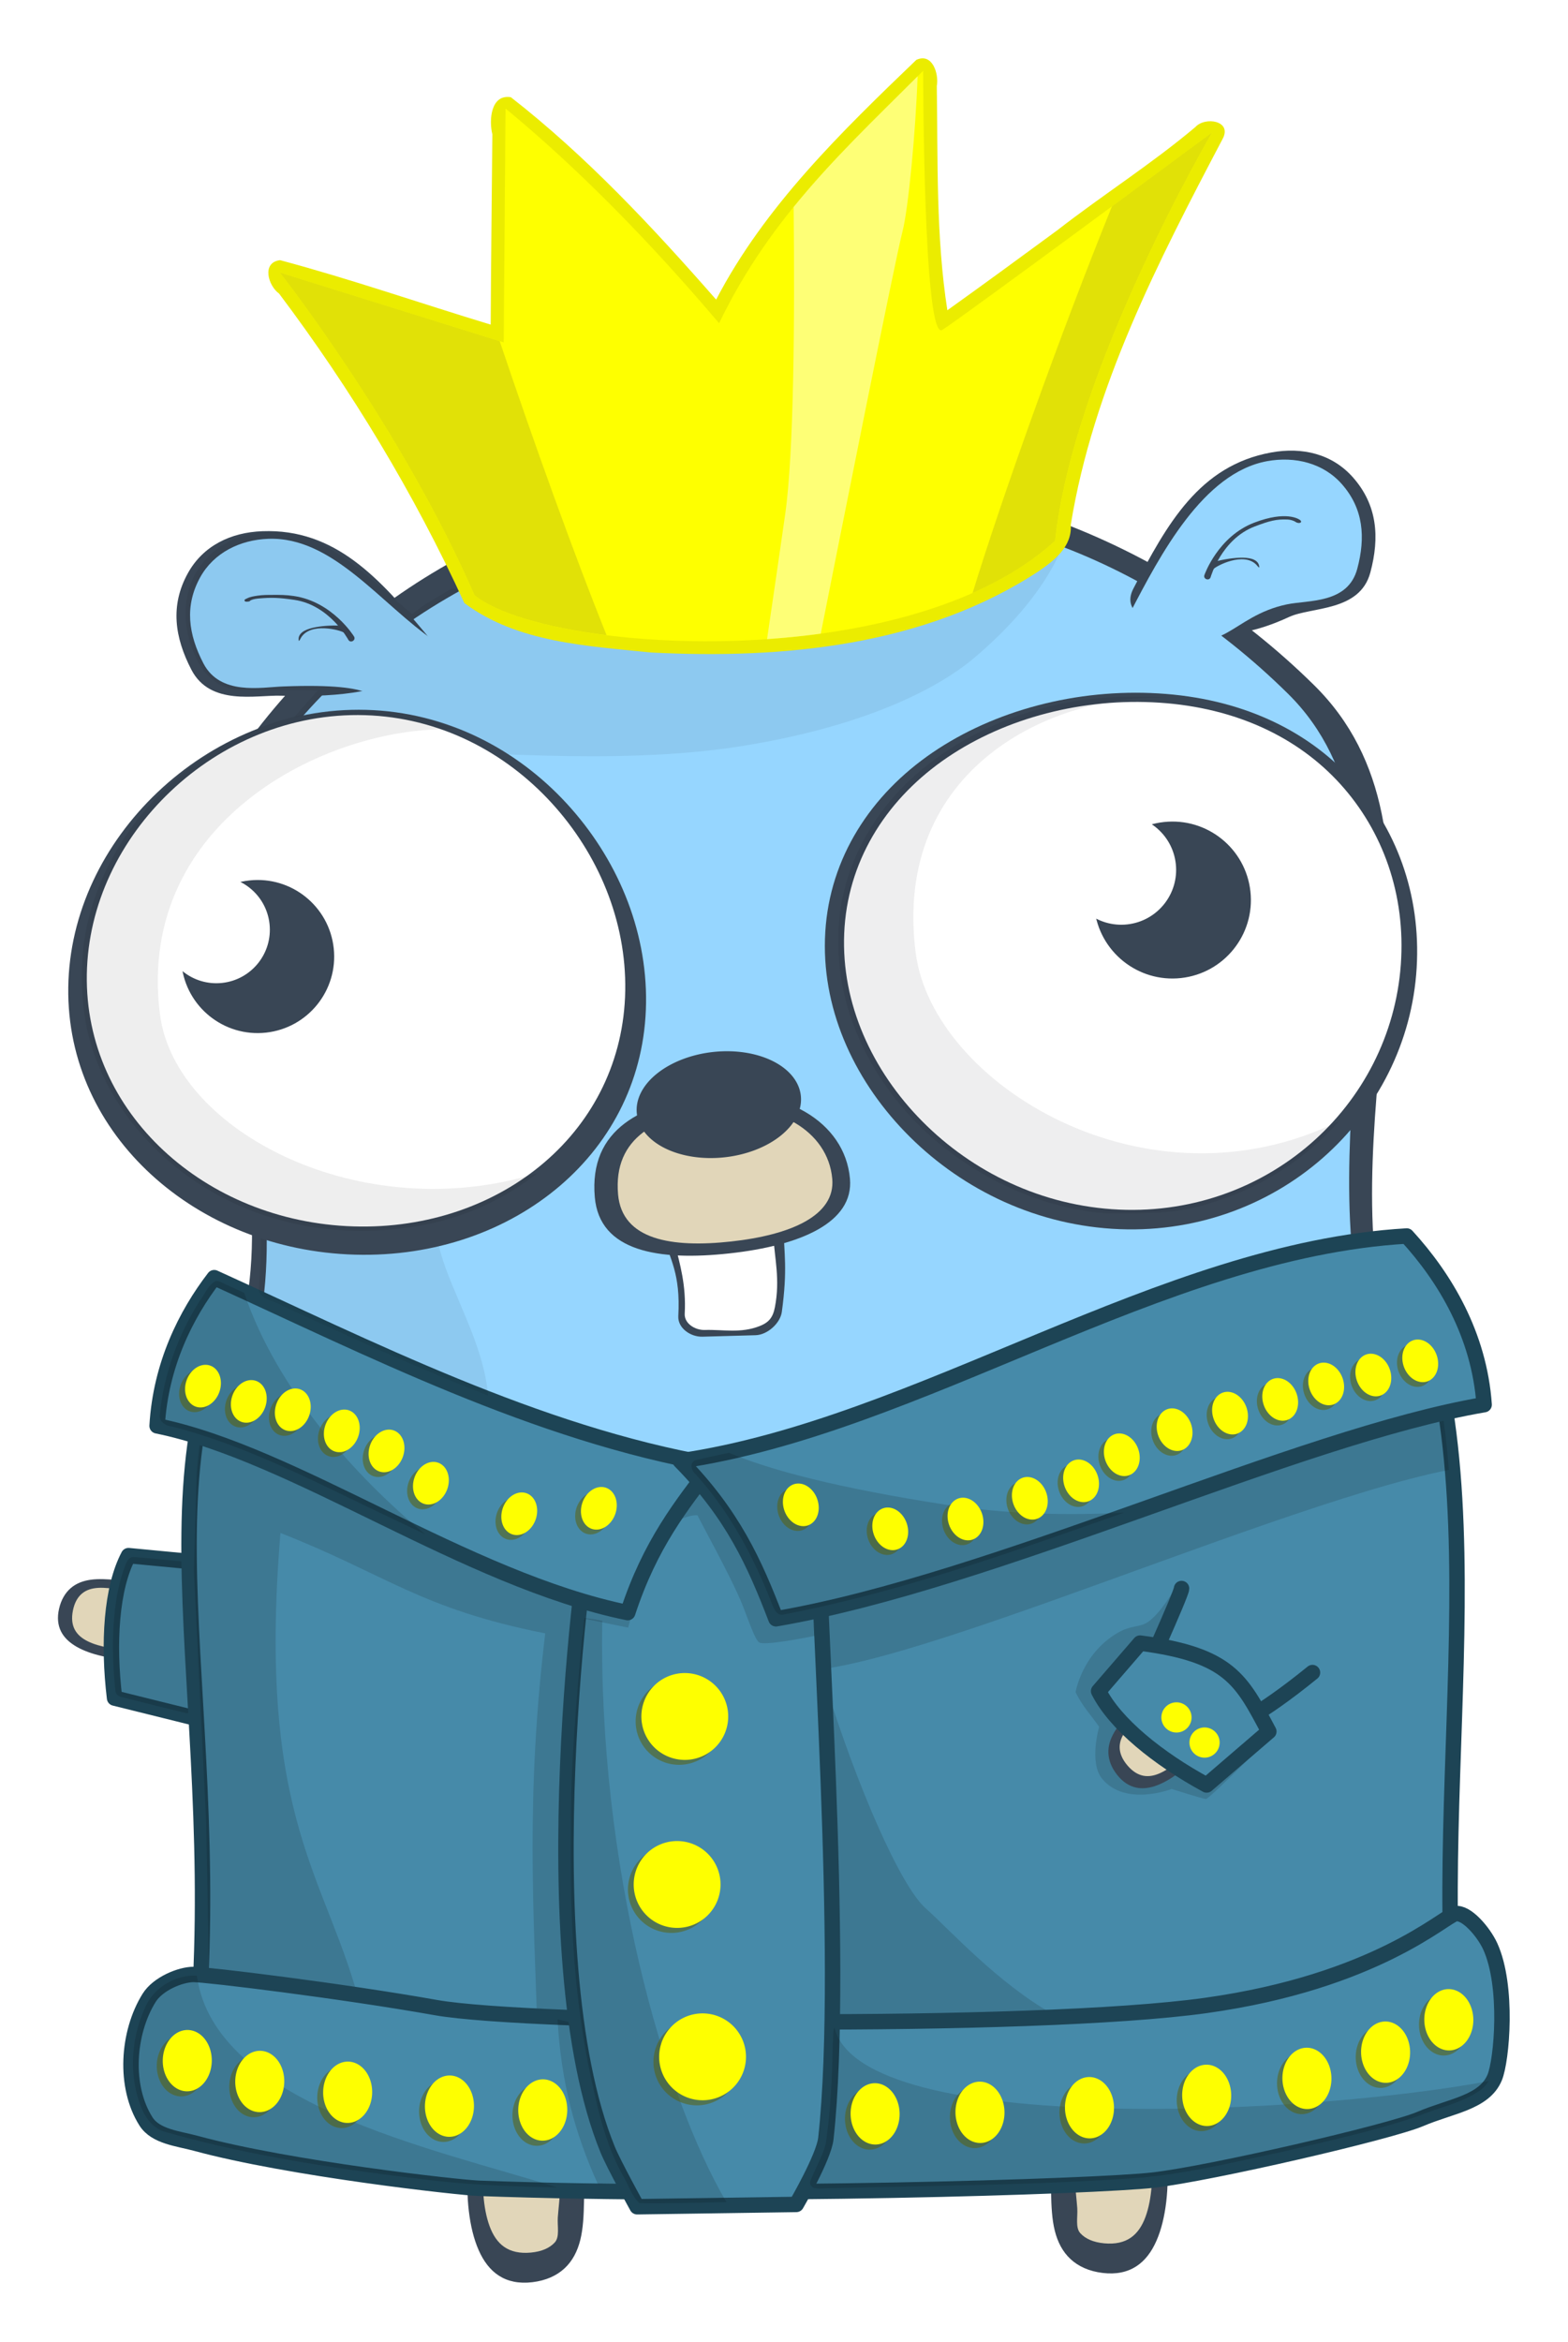 <?xml version="1.0" encoding="UTF-8" standalone="no"?>
<!-- Created with Inkscape (http://www.inkscape.org/) -->

<svg
   xmlns:osb="http://www.openswatchbook.org/uri/2009/osb"
   xmlns:dc="http://purl.org/dc/elements/1.1/"
   xmlns:cc="http://creativecommons.org/ns#"
   xmlns:rdf="http://www.w3.org/1999/02/22-rdf-syntax-ns#"
   xmlns:svg="http://www.w3.org/2000/svg"
   xmlns="http://www.w3.org/2000/svg"
   xmlns:xlink="http://www.w3.org/1999/xlink"
   xmlns:sodipodi="http://sodipodi.sourceforge.net/DTD/sodipodi-0.dtd"
   xmlns:inkscape="http://www.inkscape.org/namespaces/inkscape"
   width="134.43mm"
   height="200.726mm"
   viewBox="0 0 476.328 711.233"
   id="svg4273"
   version="1.1"
   inkscape:version="0.92.1 r15371"
   sodipodi:docname="king.svg"
   style="enable-background:new">
  <defs
     id="defs4275">
    <linearGradient
       id="hat-color"
       osb:paint="solid"
       gradientTransform="matrix(1.383,-0.122,0.122,1.383,-199.455,-1.126)">
      <stop
         style="stop-color:#3b4378;stop-opacity:1;"
         offset="0"
         id="stop4977" />
    </linearGradient>
    <linearGradient
       id="hat-line"
       osb:paint="solid"
       gradientTransform="matrix(1.744,0.138,-0.138,1.744,-248.274,-71.265)">
      <stop
         style="stop-color:#282d51;stop-opacity:1;"
         offset="0"
         id="stop4959" />
    </linearGradient>
    <linearGradient
       id="buckle-center"
       gradientTransform="rotate(18.471,15.222,-1964.98)">
      <stop
         style="stop-color:#7a4b47;stop-opacity:1;"
         offset="0"
         id="stop8273" />
    </linearGradient>
    <linearGradient
       id="linearGradient8277">
      <stop
         style="stop-color:#ceb3e1;stop-opacity:1;"
         offset="0"
         id="stop8259" />
    </linearGradient>
    <linearGradient
       id="buckle-line"
       gradientTransform="matrix(0.75,-0.78,0.78,0.75,-1364.056,-1549.936)">
      <stop
         style="stop-color:#4b2e2c;stop-opacity:1;"
         offset="0"
         id="stop8248" />
    </linearGradient>
    <linearGradient
       id="gopher-limbs"
       osb:paint="solid">
      <stop
         style="stop-color:#e1d6b9;stop-opacity:1;"
         offset="0"
         id="stop8161" />
    </linearGradient>
    <linearGradient
       id="gopher-nose"
       osb:paint="solid">
      <stop
         style="stop-color:#cec4ad;stop-opacity:1;"
         offset="0"
         id="stop8151" />
    </linearGradient>
    <linearGradient
       id="gopher-eye"
       osb:paint="solid"
       gradientTransform="matrix(0.976,0,0,0.976,-182.323,173.627)">
      <stop
         style="stop-color:#ffffff;stop-opacity:1;"
         offset="0"
         id="stop7382" />
    </linearGradient>
    <linearGradient
       id="gopher-body"
       osb:paint="solid"
       gradientTransform="matrix(0.94,0.47,-0.568,0.808,-2258.635,-23.476)">
      <stop
         style="stop-color:#96d6ff;stop-opacity:1;"
         offset="0"
         id="stop7366" />
    </linearGradient>
    <linearGradient
       id="gopher-line"
       osb:paint="solid"
       gradientTransform="matrix(-6.889,-0.698,-1.156,-2.739,420013.78,535610.54)">
      <stop
         style="stop-color:#394655;stop-opacity:1;"
         offset="0"
         id="stop7360" />
    </linearGradient>
    <linearGradient
       id="rocket-inside">
      <stop
         style="stop-color:#292026;stop-opacity:1;"
         offset="0"
         id="stop7092" />
    </linearGradient>
    <inkscape:path-effect
       effect="skeletal"
       id="path-effect5924"
       is_visible="true"
       pattern="m 58,289.5 h 1"
       copytype="single_stretched"
       prop_scale="1"
       scale_y_rel="false"
       spacing="0"
       normal_offset="0"
       tang_offset="0"
       prop_units="false"
       vertical_pattern="false"
       fuse_tolerance="0"
       pattern-nodetypes="cc" />
    <inkscape:path-effect
       effect="skeletal"
       id="path-effect5904"
       is_visible="true"
       pattern="M 69,289 C 112.55,120.9 112.478,38.899 54.74,70.711"
       copytype="repeated"
       prop_scale="1"
       scale_y_rel="false"
       spacing="0"
       normal_offset="0"
       tang_offset="0"
       prop_units="false"
       vertical_pattern="false"
       fuse_tolerance="0"
       pattern-nodetypes="cc" />
    <linearGradient
       id="rocket-trim"
       gradientTransform="matrix(0.071,0,-3.0261342e-4,0.038,51.723,2598.456)">
      <stop
         style="stop-color:#888a85;stop-opacity:1;"
         offset="0"
         id="stop5805" />
    </linearGradient>
    <linearGradient
       id="linearGradient5795">
      <stop
         style="stop-color:#272727;stop-opacity:1;"
         offset="0"
         id="stop5797" />
    </linearGradient>
    <linearGradient
       id="rocket-line"
       gradientTransform="matrix(0.762,0.368,0.099,-0.269,-1574.318,-331.845)">
      <stop
         style="stop-color:#2e3436;stop-opacity:1;"
         offset="0"
         id="stop5216" />
    </linearGradient>
    <linearGradient
       id="rocket-body"
       gradientTransform="matrix(-0.271,0,-0.013,-0.301,-1297.211,-110.688)">
      <stop
         style="stop-color:#e4e6e1;stop-opacity:1;"
         offset="0"
         id="stop5210" />
    </linearGradient>
    <linearGradient
       id="linearGradient7386">
      <stop
         style="stop-color:#ffffff;stop-opacity:1;"
         offset="0"
         id="stop4178" />
    </linearGradient>
    <linearGradient
       id="gopher-lines"
       gradientTransform="matrix(-5.937,-1.49,-1.274,5.074,-2725.03,-1604.889)">
      <stop
         style="stop-color:#554539;stop-opacity:1;"
         offset="0"
         id="stop4166" />
    </linearGradient>
    <clipPath
       clipPathUnits="userSpaceOnUse"
       id="clipPath7080">
      <path
         style="color:#000000;clip-rule:nonzero;display:inline;overflow:visible;visibility:visible;opacity:1;isolation:auto;mix-blend-mode:normal;color-interpolation:sRGB;color-interpolation-filters:linearRGB;solid-color:#000000;solid-opacity:1;fill:#000000;fill-opacity:1;fill-rule:nonzero;stroke:none;stroke-width:5;stroke-linecap:butt;stroke-linejoin:miter;stroke-miterlimit:1;stroke-dasharray:5, 10;stroke-dashoffset:0;stroke-opacity:1;color-rendering:auto;image-rendering:auto;shape-rendering:auto;text-rendering:auto;enable-background:accumulate"
         d="m 385.045,62.314 c -3.796,-0.025 -7.634,0.198 -11.475,0.68 -13.717,1.721 -22.011,4.669 -32.111,11.414 -16.087,10.743 -17.59,10.345 39.422,10.449 30.99,0.057 52.054,0.659 54.662,1.562 5.848,2.027 6.136,1.162 1.311,-3.932 C 424.825,69.792 405.542,62.447 385.045,62.314 Z m -4.873,27.49 c -15.801,-0.007 -31.501,0.443 -38.543,1.357 -14.564,1.89 -26.647,5.49 -27.721,8.26 -1.549,3.994 -3.2,14.337 -2.281,14.285 0.483,-0.027 5.014,-0.986 10.07,-2.131 21.509,-4.87 105.029,-3.967 123.744,1.338 11.632,3.297 12.491,3.082 11.379,-2.844 -1.979,-10.547 -2.583,-11.148 -14.428,-14.371 -6.101,-1.66 -16.485,-3.687 -23.076,-4.502 -7.443,-0.921 -23.344,-1.385 -39.145,-1.393 z m -1.092,24.992 c -18.635,0.039 -36.676,1.06 -47.482,3.148 -21.973,4.247 -40.562,14.428 -65.439,35.84 -31.213,26.864 -57.799,76.821 -73.148,137.455 -7.721,30.5 -10.21,49.334 -10.973,83.004 -1.326,58.515 7.933,100.723 33.6,153.17 22.471,45.918 47.33,77.43 77.84,98.676 8.147,5.673 10.272,6.47 19.736,7.393 5.834,0.569 20.153,3.506 31.82,6.527 20.846,5.397 21.58,5.483 42.426,4.977 18.669,-0.454 23.588,-1.122 41.012,-5.564 10.889,-2.776 24.477,-5.496 30.195,-6.045 9.799,-0.94 11.017,-1.459 21.213,-9.061 40.116,-29.907 77.619,-89.511 95.674,-152.057 7.76,-26.883 9.673,-42.394 9.77,-79.195 0.089,-33.99 -0.665,-43.161 -6.385,-77.529 C 568.629,253.595 544.569,200.506 510.795,165.178 487.688,141.007 463.503,125.395 439.785,119.336 427.98,116.32 403.039,114.747 379.08,114.797 Z M 218.344,553.59 c -1.262,-0.019 -6.811,25.38 -9.225,42.221 -4.467,31.168 -4.711,94.285 -0.529,137.018 1.008,10.306 2.238,18.74 2.732,18.74 0.494,0 2.695,-5.569 4.893,-12.375 10.136,-31.398 25.397,-58.493 42.678,-75.773 9.07,-9.07 23.689,-19.87 32.047,-23.674 2.139,-0.974 3.859,-2.145 3.824,-2.604 -0.035,-0.459 -5.182,-4.651 -11.439,-9.318 -19.788,-14.759 -41.69,-39.25 -58.5,-65.416 -3.111,-4.843 -6.028,-8.811 -6.48,-8.818 z m 331.629,4.502 c -1.395,0.282 -4.35,4.049 -11.445,14.064 -18.088,25.531 -34.416,42.928 -53.951,57.484 -6.318,4.708 -8.396,6.989 -7.07,7.76 29.803,17.337 45.432,34.652 61.236,67.846 7.348,15.432 15.142,36.901 17.246,47.5 l 1.029,5.186 1,-6.596 c 5.104,-33.687 6.212,-108.142 2.123,-142.604 -2.241,-18.885 -6.719,-43.16 -9.199,-49.863 -0.214,-0.578 -0.504,-0.871 -0.969,-0.777 z m -239.74,82.752 0.953,7.633 c 2.03,16.265 12.704,39.337 21.701,46.908 3.622,3.048 13.579,6.24 26.994,8.652 1.945,0.35 15.946,0.434 31.113,0.188 32.97,-0.536 42.14,-2.403 48.922,-9.963 9.289,-10.355 17.547,-32.111 17.547,-46.229 0,-6.527 -0.149,-6.775 -4.088,-6.775 -2.248,0 -10.362,1.668 -18.031,3.705 -41.063,10.906 -58.908,11.29 -88.896,1.914 -8.018,-2.507 -18.922,-4.77 -25.18,-5.227 z m 131.918,59.734 -10.201,2.826 c -28.029,7.767 -69.635,6.879 -100.012,-2.137 -2.67,-0.793 -5.13,0.996 -14.967,10.887 -13.03,13.102 -19.331,23.941 -20.402,35.094 l -0.65,6.781 7.586,3.682 c 9.106,4.42 20.988,7.562 35.24,9.316 5.792,0.713 28.668,1.098 50.836,0.855 44.169,-0.483 57.94,-2.305 74.416,-9.848 l 8.002,-3.662 -0.811,-7.852 c -1.423,-13.789 -10.678,-29.823 -23.926,-41.455 z"
         id="path7082"
         inkscape:connector-curvature="0" />
    </clipPath>
    <linearGradient
       inkscape:collect="always"
       xlink:href="#gopher-eye"
       id="linearGradient7390"
       gradientUnits="userSpaceOnUse"
       gradientTransform="matrix(-2.149,0.01,0.009,1.893,3111.957,462.464)"
       x1="1146.5"
       y1="55.362"
       x2="1225.5"
       y2="55.362" />
    <linearGradient
       inkscape:collect="always"
       xlink:href="#gopher-eye"
       id="linearGradient7396"
       gradientUnits="userSpaceOnUse"
       gradientTransform="matrix(-2.129,0.01,0.009,1.869,2829.425,474.961)"
       x1="1146.5"
       y1="55.362"
       x2="1225.5"
       y2="55.362" />
    <filter
       inkscape:collect="always"
       style="color-interpolation-filters:sRGB"
       id="filter5040">
      <feBlend
         inkscape:collect="always"
         mode="darken"
         in2="BackgroundImage"
         id="feBlend5042" />
    </filter>
    <linearGradient
       inkscape:collect="always"
       xlink:href="#gopher-limbs"
       id="linearGradient4758"
       gradientUnits="userSpaceOnUse"
       gradientTransform="matrix(0.742,-0.106,0.202,0.775,173.727,-64.502)" />
    <linearGradient
       inkscape:collect="always"
       xlink:href="#gopher-limbs"
       id="linearGradient4658"
       gradientUnits="userSpaceOnUse"
       gradientTransform="matrix(0.28,-0.498,0.952,0.439,106.88,238.982)" />
    <linearGradient
       inkscape:collect="always"
       xlink:href="#gopher-limbs"
       id="linearGradient4279"
       gradientUnits="userSpaceOnUse"
       gradientTransform="matrix(0.479,-0.107,0.204,0.513,352.615,292.648)" />
    <linearGradient
       inkscape:collect="always"
       xlink:href="#gopher-limbs"
       id="linearGradient4698"
       gradientUnits="userSpaceOnUse"
       gradientTransform="matrix(0.511,0.113,0.053,-0.511,420.766,733.194)" />
    <filter
       inkscape:collect="always"
       style="color-interpolation-filters:sRGB"
       id="filter4803">
      <feBlend
         inkscape:collect="always"
         mode="darken"
         in2="BackgroundImage"
         id="feBlend4805" />
    </filter>
  </defs>
  <sodipodi:namedview
     id="base"
     pagecolor="#ffffff"
     bordercolor="#666666"
     borderopacity="1.0"
     inkscape:pageopacity="0.0"
     inkscape:pageshadow="2"
     inkscape:zoom="0.70710678"
     inkscape:cx="23.12907"
     inkscape:cy="444.27286"
     inkscape:document-units="px"
     inkscape:current-layer="layer23"
     showgrid="false"
     inkscape:snap-bbox="true"
     inkscape:bbox-nodes="true"
     inkscape:window-width="1920"
     inkscape:window-height="1017"
     inkscape:window-x="-8"
     inkscape:window-y="-8"
     inkscape:window-maximized="1"
     inkscape:snap-global="false"
     showguides="true"
     fit-margin-top="5"
     fit-margin-right="5"
     fit-margin-bottom="5"
     fit-margin-left="5">
    <inkscape:grid
       type="xygrid"
       id="grid5127"
       originx="-96.482"
       originy="-189.743" />
  </sodipodi:namedview>
  <g
     inkscape:groupmode="layer"
     id="layer5"
     inkscape:label="background"
     style="display:none"
     transform="translate(-96.482,-151.386)"
     sodipodi:insensitive="true">
    <rect
       style="color:#000000;clip-rule:nonzero;display:inline;overflow:visible;visibility:visible;opacity:1;isolation:auto;mix-blend-mode:normal;color-interpolation:sRGB;color-interpolation-filters:linearRGB;solid-color:#000000;solid-opacity:1;fill:#d1e8f6;fill-opacity:1;fill-rule:nonzero;stroke:none;stroke-width:10;stroke-linecap:round;stroke-linejoin:miter;stroke-miterlimit:4;stroke-dasharray:none;stroke-dashoffset:0;stroke-opacity:1;color-rendering:auto;image-rendering:auto;shape-rendering:auto;text-rendering:auto;enable-background:accumulate"
       id="rect5147"
       width="1526.091"
       height="953.862"
       x="-273.732"
       y="-13.858"
       inkscape:export-filename="F:\too-much-candy.png"
       inkscape:export-xdpi="113.23043"
       inkscape:export-ydpi="113.23043" />
    <ellipse
       style="color:#000000;clip-rule:nonzero;display:inline;overflow:visible;visibility:visible;opacity:1;isolation:auto;mix-blend-mode:normal;color-interpolation:sRGB;color-interpolation-filters:linearRGB;solid-color:#000000;solid-opacity:1;fill:#80a7bf;fill-opacity:1;fill-rule:nonzero;stroke:none;stroke-width:10;stroke-linecap:round;stroke-linejoin:miter;stroke-miterlimit:4;stroke-dasharray:none;stroke-dashoffset:0;stroke-opacity:1;color-rendering:auto;image-rendering:auto;shape-rendering:auto;text-rendering:auto;enable-background:accumulate"
       id="path5149"
       cx="334.593"
       cy="817.021"
       rx="265.818"
       ry="101.33"
       transform="rotate(-2.77)" />
  </g>
  <g
     inkscape:groupmode="layer"
     id="layer9"
     inkscape:label="gopher"
     style="display:inline"
     transform="translate(-96.482,-151.386)">
    <g
       inkscape:groupmode="layer"
       id="layer23"
       inkscape:label="gopher-limbs"
       style="display:inline">
      <g
         id="g4634"
         transform="matrix(-0.008,-0.865,1.189,0.127,-262.094,1060.64)"
         style="display:inline;opacity:1;enable-background:new">
        <path
           sodipodi:nodetypes="sssssssssssssssss"
           inkscape:connector-curvature="0"
           id="path4636"
           d="m 423.503,581.835 c -0.004,4.4 -1.198,7.589 -3.375,9.828 -2.177,2.24 -5.332,3.552 -9.146,4.443 -3.815,0.891 -8.282,1.395 -13.057,1.838 -4.774,0.443 -9.852,0.791 -14.95,1.099 -5.098,0.309 -9.945,0.347 -14.402,0.086 -4.457,-0.261 -8.524,-0.799 -11.993,-1.712 -3.469,-0.913 -6.337,-2.214 -8.356,-4.093 -2.019,-1.879 -3.187,-4.345 -3.255,-7.511 -0.068,-3.166 0.998,-5.486 2.925,-7.084 1.927,-1.598 4.712,-2.464 8.1,-2.847 3.387,-0.383 7.373,-0.283 11.77,-0.161 4.398,0.123 9.211,0.235 14.332,-0.122 5.121,-0.357 10.272,-1.473 15.16,-2.541 4.889,-1.067 9.504,-2.051 13.438,-2.271 3.934,-0.22 7.178,0.323 9.398,2.046 2.221,1.723 3.414,4.599 3.41,9 z"
           style="color:#000000;clip-rule:nonzero;display:inline;overflow:visible;visibility:visible;opacity:1;isolation:auto;mix-blend-mode:normal;color-interpolation:sRGB;color-interpolation-filters:linearRGB;solid-color:#000000;solid-opacity:1;fill:url(#linearGradient4279);fill-opacity:1;fill-rule:nonzero;stroke:none;stroke-width:10;stroke-linecap:butt;stroke-linejoin:miter;stroke-miterlimit:4;stroke-dasharray:none;stroke-dashoffset:0;stroke-opacity:1;color-rendering:auto;image-rendering:auto;shape-rendering:auto;text-rendering:auto;enable-background:accumulate" />
        <path
           sodipodi:nodetypes="csscsscssssssssssssssssssssccsssc"
           inkscape:connector-curvature="0"
           id="path4638"
           d="m 411.914,568.549 c -3.75,-0.027 -8.087,0.54 -12.762,1.287 -5.343,0.854 -11.107,1.921 -17.01,2.326 -5.903,0.406 -11.411,0.383 -16.447,0.414 -5.036,0.031 -9.604,0.161 -13.508,0.859 -3.903,0.699 -7.135,1.967 -9.408,3.969 -2.273,2.001 -3.585,4.717 -3.652,8.176 -0.067,3.459 1.218,6.307 3.543,8.58 2.325,2.273 5.688,3.979 9.762,5.25 4.074,1.271 8.852,2.119 14.057,2.598 5.204,0.479 10.834,0.561 16.703,0.223 5.869,-0.339 11.471,-0.787 16.605,-1.35 5.134,-0.563 9.793,-1.224 13.707,-2.344 1.489,-0.426 2.867,-0.929 4.127,-1.52 2.545,-1.193 2.05,-6.172 -0.1,-4.541 -1.992,1.512 -4.144,1.682 -7.157,2.351 -3.673,0.815 -8.181,0.991 -12.55,1.343 -4.369,0.352 -8.779,1.784 -13.313,2.077 -4.534,0.293 -8.868,0.328 -12.932,0.07 -4.064,-0.258 -7.857,-0.781 -11.125,-1.643 -3.268,-0.862 -5.997,-2.08 -7.885,-3.814 -1.888,-1.734 -2.925,-3.987 -2.979,-6.801 -0.053,-2.814 0.902,-4.819 2.669,-6.106 1.767,-1.286 5.617,-0.585 8.692,-0.714 3.075,-0.129 6.906,-0.545 10.788,-0.417 3.881,0.128 6.546,-0.481 11.048,-1.214 4.503,-0.733 9.152,-2.343 13.887,-3.721 4.735,-1.378 9.225,-2.343 13.009,-2.554 0.473,-0.026 0.937,-0.042 1.389,-0.045 1.16,-0.007 2.25,0.044 3.25,0.236 1.153,0.222 2.315,-2.861 -0.838,-2.928 -0.512,-0.011 -1.035,-0.045 -1.57,-0.049 z"
           style="color:#000000;clip-rule:nonzero;display:inline;overflow:visible;visibility:visible;opacity:1;isolation:auto;mix-blend-mode:normal;color-interpolation:sRGB;color-interpolation-filters:linearRGB;solid-color:#000000;solid-opacity:1;fill:url(#gopher-line);fill-opacity:1;fill-rule:nonzero;stroke:none;stroke-width:10;stroke-linecap:butt;stroke-linejoin:miter;stroke-miterlimit:4;stroke-dasharray:none;stroke-dashoffset:0;stroke-opacity:1;color-rendering:auto;image-rendering:auto;shape-rendering:auto;text-rendering:auto;enable-background:accumulate" />
      </g>
      <g
         style="display:inline;opacity:1;enable-background:new"
         transform="matrix(0.008,-0.865,-1.189,0.127,951.761,1063.452)"
         id="g4696">
        <path
           style="color:#000000;clip-rule:nonzero;display:inline;overflow:visible;visibility:visible;opacity:1;isolation:auto;mix-blend-mode:normal;color-interpolation:sRGB;color-interpolation-filters:linearRGB;solid-color:#000000;solid-opacity:1;fill:url(#linearGradient4698);fill-opacity:1;fill-rule:nonzero;stroke:none;stroke-width:10;stroke-linecap:butt;stroke-linejoin:miter;stroke-miterlimit:4;stroke-dasharray:none;stroke-dashoffset:0;stroke-opacity:1;color-rendering:auto;image-rendering:auto;shape-rendering:auto;text-rendering:auto;enable-background:accumulate"
           d="m 423.503,581.835 c -0.004,4.4 -1.198,7.589 -3.375,9.828 -2.177,2.24 -5.332,3.552 -9.146,4.443 -3.815,0.891 -8.282,1.395 -13.057,1.838 -4.774,0.443 -9.852,0.791 -14.95,1.099 -5.098,0.309 -9.945,0.347 -14.402,0.086 -4.457,-0.261 -8.524,-0.799 -11.993,-1.712 -3.469,-0.913 -6.337,-2.214 -8.356,-4.093 -2.019,-1.879 -3.187,-4.345 -3.255,-7.511 -0.068,-3.166 0.998,-5.486 2.925,-7.084 1.927,-1.598 4.712,-2.464 8.1,-2.847 3.387,-0.383 7.373,-0.283 11.77,-0.161 4.398,0.123 9.211,0.235 14.332,-0.122 5.121,-0.357 10.272,-1.473 15.16,-2.541 4.889,-1.067 9.504,-2.051 13.438,-2.271 3.934,-0.22 7.178,0.323 9.398,2.046 2.221,1.723 3.414,4.599 3.41,9 z"
           id="path4692"
           inkscape:connector-curvature="0"
           sodipodi:nodetypes="sssssssssssssssss" />
        <path
           style="color:#000000;clip-rule:nonzero;display:inline;overflow:visible;visibility:visible;opacity:1;isolation:auto;mix-blend-mode:normal;color-interpolation:sRGB;color-interpolation-filters:linearRGB;solid-color:#000000;solid-opacity:1;fill:url(#gopher-line);fill-opacity:1;fill-rule:nonzero;stroke:none;stroke-width:10;stroke-linecap:butt;stroke-linejoin:miter;stroke-miterlimit:4;stroke-dasharray:none;stroke-dashoffset:0;stroke-opacity:1;color-rendering:auto;image-rendering:auto;shape-rendering:auto;text-rendering:auto;enable-background:accumulate"
           d="m 411.914,568.549 c -3.75,-0.027 -8.087,0.54 -12.762,1.287 -5.343,0.854 -11.107,1.921 -17.01,2.326 -5.903,0.406 -11.411,0.383 -16.447,0.414 -5.036,0.031 -9.604,0.161 -13.508,0.859 -3.903,0.699 -7.135,1.967 -9.408,3.969 -2.273,2.001 -3.585,4.717 -3.652,8.176 -0.067,3.459 1.218,6.307 3.543,8.58 2.325,2.273 5.688,3.979 9.762,5.25 4.074,1.271 8.852,2.119 14.057,2.598 5.204,0.479 10.834,0.561 16.703,0.223 5.869,-0.339 11.471,-0.787 16.605,-1.35 5.134,-0.563 9.793,-1.224 13.707,-2.344 1.489,-0.426 2.867,-0.929 4.127,-1.52 2.545,-1.193 2.05,-6.172 -0.1,-4.541 -1.992,1.512 -4.144,1.682 -7.157,2.351 -3.673,0.815 -8.181,0.991 -12.55,1.343 -4.369,0.352 -8.779,1.784 -13.313,2.077 -4.534,0.293 -8.868,0.328 -12.932,0.07 -4.064,-0.258 -7.857,-0.781 -11.125,-1.643 -3.268,-0.862 -5.997,-2.08 -7.885,-3.814 -1.888,-1.734 -2.925,-3.987 -2.979,-6.801 -0.053,-2.814 0.902,-4.819 2.669,-6.106 1.767,-1.286 5.617,-0.585 8.692,-0.714 3.075,-0.129 6.906,-0.545 10.788,-0.417 3.881,0.128 6.546,-0.481 11.048,-1.214 4.503,-0.733 9.152,-2.343 13.887,-3.721 4.735,-1.378 9.225,-2.343 13.009,-2.554 0.473,-0.026 0.937,-0.042 1.389,-0.045 1.16,-0.007 2.25,0.044 3.25,0.236 1.153,0.222 2.315,-2.861 -0.838,-2.928 -0.512,-0.011 -1.035,-0.045 -1.57,-0.049 z"
           id="path4694"
           inkscape:connector-curvature="0"
           sodipodi:nodetypes="csscsscssssssssssssssssssssccsssc" />
      </g>
      <g
         id="g4656"
         transform="matrix(0.577,0.056,-0.17,0.783,18.303,162.421)"
         style="display:inline;enable-background:new">
        <path
           sodipodi:nodetypes="sssssssssssssssss"
           inkscape:connector-curvature="0"
           id="path4652"
           d="m 423.503,581.835 c -0.004,4.4 -1.198,7.589 -3.375,9.828 -2.177,2.24 -5.332,3.552 -9.146,4.443 -3.815,0.891 -8.282,1.395 -13.057,1.838 -4.774,0.443 -9.852,0.791 -14.95,1.099 -5.098,0.309 -9.945,0.347 -14.402,0.086 -4.457,-0.261 -8.524,-0.799 -11.993,-1.712 -3.469,-0.913 -6.337,-2.214 -8.356,-4.093 -2.019,-1.879 -3.187,-4.345 -3.255,-7.511 -0.068,-3.166 0.998,-5.486 2.925,-7.084 1.927,-1.598 4.712,-2.464 8.1,-2.847 3.387,-0.383 7.373,-0.283 11.77,-0.161 4.398,0.123 9.211,0.235 14.332,-0.122 5.121,-0.357 10.272,-1.473 15.16,-2.541 4.889,-1.067 9.504,-2.051 13.438,-2.271 3.934,-0.22 7.178,0.323 9.398,2.046 2.221,1.723 3.414,4.599 3.41,9 z"
           style="color:#000000;clip-rule:nonzero;display:inline;overflow:visible;visibility:visible;opacity:1;isolation:auto;mix-blend-mode:normal;color-interpolation:sRGB;color-interpolation-filters:linearRGB;solid-color:#000000;solid-opacity:1;fill:url(#linearGradient4658);fill-opacity:1;fill-rule:nonzero;stroke:none;stroke-width:10;stroke-linecap:butt;stroke-linejoin:miter;stroke-miterlimit:4;stroke-dasharray:none;stroke-dashoffset:0;stroke-opacity:1;color-rendering:auto;image-rendering:auto;shape-rendering:auto;text-rendering:auto;enable-background:accumulate" />
        <path
           sodipodi:nodetypes="ssscsscssssssssssssssssssssccsss"
           inkscape:connector-curvature="0"
           id="path4654"
           d="m 411.914,568.549 c -3.75,-0.027 -8.087,0.54 -12.762,1.287 -5.343,0.854 -11.107,1.921 -17.01,2.326 -5.903,0.406 -11.411,0.383 -16.447,0.414 -5.036,0.031 -9.604,0.161 -13.508,0.859 -3.903,0.699 -7.135,1.967 -9.408,3.969 -2.273,2.001 -3.585,4.717 -3.652,8.176 -0.067,3.459 1.218,6.307 3.543,8.58 2.325,2.273 5.688,3.979 9.762,5.25 4.074,1.271 8.852,2.119 14.057,2.598 5.204,0.479 10.834,0.561 16.703,0.223 5.869,-0.339 11.471,-0.787 16.605,-1.35 5.134,-0.563 9.793,-1.224 13.707,-2.344 1.489,-0.426 2.867,-0.929 4.127,-1.52 2.545,-1.193 2.05,-6.172 -0.1,-4.541 -1.992,1.512 -4.56,2.504 -7.57,3.207 -3.669,0.857 -7.967,1.341 -12.559,1.768 -4.592,0.426 -9.475,0.76 -14.379,1.057 -4.904,0.297 -9.565,0.335 -13.852,0.084 -4.287,-0.251 -8.199,-0.769 -11.535,-1.646 -3.337,-0.878 -6.095,-2.13 -8.037,-3.938 -1.942,-1.808 -3.066,-4.178 -3.131,-7.223 -0.065,-3.045 0.961,-5.278 2.814,-6.814 1.853,-1.537 4.531,-2.37 7.789,-2.738 3.258,-0.368 7.093,-0.272 11.322,-0.154 4.23,0.118 8.858,0.226 13.783,-0.117 4.926,-0.343 9.88,-1.417 14.582,-2.443 4.702,-1.027 9.14,-1.972 12.924,-2.184 0.473,-0.026 0.937,-0.042 1.389,-0.045 1.16,-0.007 2.25,0.044 3.25,0.236 1.153,0.222 2.315,-2.861 -0.838,-2.928 -0.512,-0.011 -1.035,-0.045 -1.57,-0.049 z"
           style="color:#000000;clip-rule:nonzero;display:inline;overflow:visible;visibility:visible;opacity:1;isolation:auto;mix-blend-mode:normal;color-interpolation:sRGB;color-interpolation-filters:linearRGB;solid-color:#000000;solid-opacity:1;fill:url(#gopher-line);fill-opacity:1;fill-rule:nonzero;stroke:none;stroke-width:10;stroke-linecap:butt;stroke-linejoin:miter;stroke-miterlimit:4;stroke-dasharray:none;stroke-dashoffset:0;stroke-opacity:1;color-rendering:auto;image-rendering:auto;shape-rendering:auto;text-rendering:auto;enable-background:accumulate" />
      </g>
      <path
         style="display:inline;opacity:1;fill:#468aa9;fill-opacity:1;stroke:#1d4455;stroke-width:4.688;stroke-linecap:round;stroke-linejoin:round;stroke-miterlimit:4;stroke-dasharray:none;stroke-opacity:1;enable-background:new"
         d="m 135.524,623.822 c -5.208,9.816 -6.263,26.561 -4.238,43.259 l 24.182,5.998 c 7.928,-15.858 12.159,-23.093 -0.759,-47.434 z"
         id="path4653-7"
         inkscape:connector-curvature="0"
         sodipodi:nodetypes="ccccc" />
      <path
         style="opacity:1;fill:#000000;fill-opacity:0.136;stroke:none;stroke-width:5;stroke-linecap:round;stroke-linejoin:round;stroke-miterlimit:4;stroke-dasharray:none;stroke-opacity:1"
         d="m 108.357,573.893 c -1.618,0.055 -2.272,1.743 -2.735,3.034 -2.758,7.368 -3.611,15.295 -3.853,23.111 -0.114,5.719 0.157,11.45 0.761,17.137 0.059,1.271 1.239,2.066 2.412,2.201 6.845,1.726 13.687,3.474 20.554,5.1 1.48,0.286 2.75,-1.24 2.41,-2.661 -0.748,-13.441 -1.567,-26.912 -1.941,-40.322 -0.139,-1.654 0.222,-3.394 -0.339,-4.985 -0.689,-1.463 -2.513,-1.189 -3.839,-1.396 -4.475,-0.412 -8.948,-0.903 -13.43,-1.221 z"
         id="path4935"
         inkscape:connector-curvature="0"
         transform="matrix(0.937,0,0,0.937,35.458,86.501)" />
    </g>
    <g
       inkscape:groupmode="layer"
       id="layer18"
       inkscape:label="gopher-body"
       style="display:inline">
      <path
         style="color:#000000;clip-rule:nonzero;display:inline;overflow:visible;visibility:visible;opacity:1;isolation:auto;mix-blend-mode:normal;color-interpolation:sRGB;color-interpolation-filters:linearRGB;solid-color:#000000;solid-opacity:1;fill:url(#gopher-line);fill-opacity:1;fill-rule:nonzero;stroke:none;stroke-width:10;stroke-linecap:round;stroke-linejoin:miter;stroke-miterlimit:4;stroke-dasharray:none;stroke-dashoffset:0;stroke-opacity:1;color-rendering:auto;image-rendering:auto;shape-rendering:auto;text-rendering:auto;enable-background:accumulate"
         d="m 516.641,550.682 c 17.459,85.789 26.616,137.493 -8.447,197.824 -27.308,46.988 -63.518,25.52 -115.526,30.213 -52.008,4.692 -138.926,40.329 -179.453,-1.621 -51.684,-53.5 -74.127,-124.968 -45.642,-214.261 22.128,-69.363 -32.354,-134.367 1.936,-183.014 34.29,-48.647 88.732,-79.276 153.655,-83.701 64.924,-4.425 126.728,18.244 172.47,63.305 45.742,45.061 6.692,120.919 21.006,191.255 z"
         id="path4893"
         inkscape:connector-curvature="0"
         sodipodi:nodetypes="sssssssss" />
      <path
         style="color:#000000;clip-rule:nonzero;display:inline;overflow:visible;visibility:visible;opacity:1;isolation:auto;mix-blend-mode:normal;color-interpolation:sRGB;color-interpolation-filters:linearRGB;solid-color:#000000;solid-opacity:1;fill:url(#gopher-body);fill-opacity:1;fill-rule:nonzero;stroke:none;stroke-width:10;stroke-linecap:round;stroke-linejoin:miter;stroke-miterlimit:4;stroke-dasharray:none;stroke-dashoffset:0;stroke-opacity:1;color-rendering:auto;image-rendering:auto;shape-rendering:auto;text-rendering:auto;enable-background:accumulate"
         d="m 511.122,553.997 c 22.909,88.09 14.612,149.959 -17.71,199.19 -32.322,49.231 -53.833,13.244 -103.075,17.626 -49.242,4.382 -130.604,37.033 -170.719,-2.606 -40.115,-39.639 -69.681,-128.697 -47.223,-202.607 20.106,-66.169 -27.708,-136.036 4.921,-182.538 32.629,-46.502 88.387,-74.242 150.166,-78.379 61.779,-4.137 116.567,14.232 160.315,57.43 43.747,43.198 6.253,126.239 23.325,191.885 z"
         id="ellipse4895"
         inkscape:connector-curvature="0"
         sodipodi:nodetypes="sssssssss" />
    </g>
    <g
       inkscape:groupmode="layer"
       id="layer1"
       inkscape:label="robe"
       style="display:inline">
      <path
         style="display:inline;opacity:1;fill:#468aa9;fill-opacity:1;stroke:#1d4455;stroke-width:4.688;stroke-linecap:round;stroke-miterlimit:4;stroke-dasharray:none;stroke-opacity:1;enable-background:new"
         d="m 168.772,550.285 c -32.478,55.004 0.978,137.964 -15.759,247.721 130.993,-2.119 328.165,16.615 388.731,-9.234 -15.233,-79.731 14.073,-188.078 -20.151,-255.06 -108.497,11.123 -157.194,73.847 -223.509,69.756 -67.747,-4.179 -84.466,-36.036 -129.311,-53.183 z"
         id="path4601"
         inkscape:connector-curvature="0"
         sodipodi:nodetypes="ccccsc" />
      <path
         style="display:inline;opacity:1;fill:#000000;fill-opacity:0.136;stroke:none;stroke-width:5;stroke-linecap:round;stroke-linejoin:round;stroke-miterlimit:4;stroke-dasharray:none;stroke-opacity:1;enable-background:new"
         d="m 515.814,478.072 c -0.151,10e-4 -0.309,0.014 -0.471,0.039 -33.42,4.006 -66.311,12.776 -97.051,26.564 -28.839,12.173 -56.205,27.631 -85.439,38.623 -21.327,8.08 -44.423,10.941 -66.969,7.447 -23.151,-2.569 -45.438,-10.772 -65.375,-22.758 -18.714,-10.562 -36.091,-23.965 -56.346,-31.504 -4.257,0.954 -4.874,6.629 -6.834,9.896 -5.289,12.625 -7.236,26.762 -8.418,40.322 l -0.936,31.648 4.029,82.131 0.93,52.362 49.32,7.778 c -10.535,-42.757 -34.022,-60.244 -26.2,-154.518 34.334,13.452 45.114,24.474 85.838,32.543 -6.304,52.61 -3.8,89.089 -2.42,131.65 l -109.199,-9.896 c -0.687,11.557 -1.847,23.073 -3.658,34.486 0.929,4.215 6.632,2.407 9.732,2.947 70.801,0.146 141.553,3.275 212.33,4.604 39.206,-0.182 78.445,0.549 117.625,-1.107 22.232,-1.877 44.717,-3.873 66.215,-10.133 3.116,-0.855 7.417,-3.083 5.836,-7.037 -1.274,-8.357 -2.181,-16.734 -2.814,-25.127 l -217.344,21.033 -2.828,-132.229 c 11.784,17.825 157.238,-49.785 219.488,-62.182 -1.702,-21.777 -5.617,-43.287 -14.701,-63.311 -0.955,-1.726 -2.07,-4.293 -4.342,-4.275 z"
         id="path4886"
         inkscape:connector-curvature="0"
         sodipodi:nodetypes="cccccccccccccccccccccccccccccc"
         transform="matrix(0.937,0,0,0.937,35.458,86.501)" />
      <path
         style="opacity:1;fill:#000000;fill-opacity:0.136;stroke:none;stroke-width:5;stroke-linecap:round;stroke-linejoin:round;stroke-miterlimit:4;stroke-dasharray:none;stroke-opacity:1"
         d="m 332.934,615.771 c 1.203,33.548 2.778,67.05 2.531,100.627 0.398,2.355 -1.094,5.848 1.5,7.197 23.151,-0.228 46.326,-0.56 69.467,-1.582 -17.861,-10.008 -33.753,-27.665 -41.211,-34.271 -8.276,-7.331 -22.367,-40.02 -32.287,-71.971 z"
         transform="matrix(0.937,0,0,0.937,35.458,86.501)"
         id="path4904"
         inkscape:connector-curvature="0"
         sodipodi:nodetypes="ccccsc" />
    </g>
    <g
       inkscape:groupmode="layer"
       id="layer8"
       inkscape:label="border"
       style="display:inline">
      <path
         style="display:inline;opacity:1;fill:#468aa9;fill-opacity:1;stroke:#1d4455;stroke-width:4.687;stroke-linecap:round;stroke-linejoin:round;stroke-miterlimit:4;stroke-dasharray:none;stroke-opacity:1;enable-background:new"
         d="m 141.778,758.132 c -6.612,10.63 -7.665,26.955 -0.95,37.521 2.944,4.633 9.788,5.196 15.092,6.639 28.537,7.766 80.013,13.45 86.135,13.674 79.237,2.9 187.56,-0.516 204.835,-2.505 17.275,-1.989 71.756,-14.584 81.058,-18.562 9.302,-3.977 19.415,-4.948 22.59,-12.595 2.172,-5.233 4.159,-27.692 -1.329,-39.775 -2.005,-4.414 -7.308,-10.607 -10.631,-9.944 -3.322,0.663 -24.08,20.613 -75.743,27.842 -52.517,7.348 -205.195,5.752 -233.872,0.663 -29.049,-5.155 -69.682,-10.071 -73.669,-10.071 -3.986,0 -10.831,2.794 -13.516,7.112 z"
         id="path4639"
         inkscape:connector-curvature="0"
         sodipodi:nodetypes="sssssssscssss" />
      <path
         style="opacity:1;fill:#000000;fill-opacity:0.136;stroke:none;stroke-width:4.688;stroke-linecap:round;stroke-linejoin:round;stroke-miterlimit:4;stroke-dasharray:none;stroke-opacity:1"
         d="m 275.693,766.985 -9.844,-2.344 c 1.062,18.933 5.184,34.47 12.255,50.028 l 22.578,-0.11 z"
         id="path4894"
         inkscape:connector-curvature="0"
         sodipodi:nodetypes="ccccc" />
      <path
         style="display:inline;opacity:1;fill:#468aa9;fill-opacity:1;stroke:#1d4455;stroke-width:4.688;stroke-linecap:round;stroke-linejoin:round;stroke-miterlimit:4;stroke-dasharray:none;stroke-opacity:1;enable-background:new"
         d="m 275.681,616.079 c -0.779,0 -19.003,128.29 5.386,188.101 1.839,4.51 8.958,17.379 8.958,17.379 l 48.359,-0.703 c 0,0 8.345,-14.333 8.974,-19.991 6.123,-55.015 -3.621,-175.124 -1.657,-178.986 1.202,-2.364 -37.786,-24.528 -37.786,-24.528 l -19.224,2.652 z"
         id="path4641"
         inkscape:connector-curvature="0"
         sodipodi:nodetypes="csccssccc" />
      <path
         style="opacity:1;fill:#000000;fill-opacity:0.136;stroke:none;stroke-width:4.688;stroke-linecap:round;stroke-linejoin:round;stroke-miterlimit:4;stroke-dasharray:none;stroke-opacity:1"
         d="m 274.462,643.059 12.832,2.628 c 0,0 7.172,-25.847 9.838,-29.956 0.586,-0.469 8.156,-4.566 11.256,-4.146 0.117,0.586 10.245,18.773 13.531,26.953 2.063,5.135 4.019,11.281 5.365,11.74 2.503,0.854 16.676,-2.088 16.676,-2.088 l -0.586,-9.492 c 0,0 -26.314,-30.034 -26.431,-30.737 -0.117,-0.703 -11.719,-10.078 -11.719,-10.078 l -13.008,9.023 -17.453,33.051 z"
         id="path4896"
         inkscape:connector-curvature="0"
         sodipodi:nodetypes="ccccssccccccc" />
      <path
         style="display:inline;opacity:1;fill:#468aa9;fill-opacity:1;stroke:#1d4455;stroke-width:4.688;stroke-linecap:round;stroke-linejoin:round;stroke-miterlimit:4;stroke-dasharray:none;stroke-opacity:1;enable-background:new"
         d="m 161.552,539.407 c -8.558,11.129 -16.258,26.398 -17.344,45 41.92,8.486 93.664,46.645 142.969,56.719 6.833,-20.869 16.374,-32.713 25.781,-45 -53.644,-9.343 -104.85,-35.563 -151.406,-56.719 z"
         id="path4621"
         inkscape:connector-curvature="0"
         sodipodi:nodetypes="ccccc" />
      <path
         sodipodi:nodetypes="ccccc"
         inkscape:connector-curvature="0"
         id="path4623"
         d="m 523.823,526.751 c 11.601,12.668 22.039,30.048 23.51,51.221 -56.826,9.659 -148.295,53.562 -215.13,65.029 -6.512,-16.97 -13.095,-31.691 -29.089,-47.94 72.718,-10.635 145.88,-63.917 220.708,-68.31 z"
         style="display:inline;opacity:1;fill:#468aa9;fill-opacity:1;stroke:#1d4455;stroke-width:4.688;stroke-linecap:round;stroke-linejoin:round;stroke-miterlimit:4;stroke-dasharray:none;stroke-opacity:1;enable-background:new" />
      <path
         style="opacity:1;fill:#000000;fill-opacity:0.136;stroke:none;stroke-width:5;stroke-linecap:round;stroke-linejoin:round;stroke-miterlimit:4;stroke-dasharray:none;stroke-opacity:1"
         d="m 127.561,709.568 c -6.689,0.228 -13.12,4.546 -15.6,10.82 -4.409,9.94 -5.111,21.779 -1.027,31.941 1.466,3.68 4.179,7.077 8.199,8.023 28.368,8.065 57.671,12.214 86.904,15.682 13.173,1.487 26.447,1.92 39.691,2.17 -40.327,-12.669 -111.184,-27.166 -116.777,-68.625 -0.463,-0.016 -0.927,-0.023 -1.391,-0.012 z"
         transform="matrix(0.937,0,0,0.937,35.458,86.501)"
         id="path4909"
         inkscape:connector-curvature="0"
         sodipodi:nodetypes="cccccccc" />
      <path
         style="opacity:1;fill:#000000;fill-opacity:0.136;stroke:none;stroke-width:5;stroke-linecap:round;stroke-linejoin:round;stroke-miterlimit:4;stroke-dasharray:none;stroke-opacity:1"
         d="m 335.643,726.352 c -0.584,1.498 -0.283,3.637 -0.512,5.143 -0.191,10.864 -0.711,21.825 -2.289,32.611 -1.14,4.345 -3.534,8.141 -5.074,12.273 -0.138,2.906 3.553,2.122 5.459,2.127 33.895,-0.851 67.837,-0.99 101.668,-3.438 15.487,-1.395 30.643,-5.123 45.818,-8.359 14.776,-3.483 29.671,-6.694 44.068,-11.562 6.849,-2.899 14.522,-4.238 20.615,-8.695 0.973,-0.785 1.741,-1.691 2.365,-2.678 -56.501,10.628 -203.421,18.694 -212.119,-17.422 z"
         transform="matrix(0.937,0,0,0.937,35.458,86.501)"
         id="path4911"
         inkscape:connector-curvature="0"
         sodipodi:nodetypes="ccccccccccc" />
      <path
         style="opacity:1;fill:#000000;fill-opacity:0.136;stroke:none;stroke-width:5;stroke-linecap:round;stroke-linejoin:round;stroke-miterlimit:4;stroke-dasharray:none;stroke-opacity:1"
         d="m 254.622,593.673 c -0.486,2.473 -0.215,4.039 -0.765,6.2 -1.916,21.187 -3.762,41.549 -3.682,62.835 -0.304,26.243 0.81,52.064 6.1,77.838 2.506,11.764 4.976,23.445 10.885,33.99 1.763,2.908 2.749,6.462 5.273,8.797 9.382,0.144 18.801,-0.175 28.207,-0.338 -20.37,-34.714 -41.615,-108.963 -40.255,-188.42 -1.907,-0.398 -3.82,-0.756 -5.764,-0.902 z"
         transform="matrix(0.937,0,0,0.937,35.458,86.501)"
         id="path4913"
         inkscape:connector-curvature="0"
         sodipodi:nodetypes="ccccccccc" />
      <path
         style="opacity:1;fill:#000000;fill-opacity:0.136;stroke:none;stroke-width:5;stroke-linecap:round;stroke-linejoin:round;stroke-miterlimit:4;stroke-dasharray:none;stroke-opacity:1"
         d="m 135.533,484.441 c -0.151,-0.007 -0.305,-4.2e-4 -0.463,0.025 -2.545,1.264 -3.55,4.333 -5.234,6.486 -6.957,11.013 -11.575,23.609 -12.869,36.594 -0.46,2.436 1.878,3.898 4.014,4.078 24.664,6.33 47.257,18.428 70.129,29.277 3.942,1.868 7.889,3.749 11.844,5.623 -22.433,-18.643 -48.075,-46.78 -58.646,-78.236 -1.947,-0.893 -3.894,-1.794 -5.842,-2.682 -0.985,-0.338 -1.877,-1.115 -2.932,-1.166 z"
         transform="matrix(0.937,0,0,0.937,35.458,86.501)"
         id="path4915"
         inkscape:connector-curvature="0" />
      <path
         style="opacity:1;fill:#000000;fill-opacity:0.136;stroke:none;stroke-width:5;stroke-linecap:round;stroke-linejoin:round;stroke-miterlimit:4;stroke-dasharray:none;stroke-opacity:1"
         d="m 301.432,540.098 c -3.587,0.794 -7.181,1.566 -10.764,2.381 -2.214,0.837 -1.381,3.424 0.002,4.611 11.026,12.145 18.683,26.586 24.652,41.742 0.674,1.79 1.708,4.443 4.152,3.631 37.741,-7.238 73.959,-20.254 110.139,-32.971 -17.599,0.988 -37.398,0.642 -58.029,-2.564 -34.715,-5.396 -56.383,-11.063 -70.152,-16.83 z"
         transform="matrix(0.937,0,0,0.937,35.458,86.501)"
         id="path4917"
         inkscape:connector-curvature="0" />
    </g>
    <g
       inkscape:groupmode="layer"
       id="layer7"
       inkscape:label="garnish"
       style="display:inline">
      <path
         id="path4879"
         d="m 525.529,559.619 a 6.608,5.283 70.603 0 0 -1.412,0.244 6.608,5.283 70.603 0 0 -2.789,7.987 6.608,5.283 70.603 0 0 7.178,4.479 6.608,5.283 70.603 0 0 2.789,-7.987 6.608,5.283 70.603 0 0 -5.766,-4.722 z m -14.251,4.31 a 6.608,5.283 70.603 0 0 -1.414,0.242 6.608,5.283 70.603 0 0 -2.789,7.987 6.608,5.283 70.603 0 0 7.178,4.479 6.608,5.283 70.603 0 0 2.789,-7.987 6.608,5.283 70.603 0 0 -5.764,-4.72 z m -14.334,2.708 a 6.608,5.283 70.603 0 0 -1.414,0.242 6.608,5.283 70.603 0 0 -2.787,7.987 6.608,5.283 70.603 0 0 7.176,4.479 6.608,5.283 70.603 0 0 2.789,-7.987 6.608,5.283 70.603 0 0 -5.764,-4.72 z m -339.824,0.663 a 5.283,6.608 19.397 0 0 -5.764,4.72 5.283,6.608 19.397 0 0 2.789,7.987 5.283,6.608 19.397 0 0 7.178,-4.479 5.283,6.608 19.397 0 0 -2.789,-7.987 5.283,6.608 19.397 0 0 -1.414,-0.242 z m 325.845,4.034 a 6.608,5.283 70.603 0 0 -1.414,0.242 6.608,5.283 70.603 0 0 -2.787,7.989 6.608,5.283 70.603 0 0 7.178,4.479 6.608,5.283 70.603 0 0 2.787,-7.989 6.608,5.283 70.603 0 0 -5.764,-4.72 z m -311.924,0.606 a 5.283,6.608 19.397 0 0 -5.764,4.72 5.283,6.608 19.397 0 0 2.789,7.989 5.283,6.608 19.397 0 0 7.176,-4.479 5.283,6.608 19.397 0 0 -2.787,-7.989 5.283,6.608 19.397 0 0 -1.414,-0.242 z m 13.372,2.547 a 5.283,6.608 19.397 0 0 -5.764,4.722 5.283,6.608 19.397 0 0 2.787,7.987 5.283,6.608 19.397 0 0 7.178,-4.479 5.283,6.608 19.397 0 0 -2.787,-7.987 5.283,6.608 19.397 0 0 -1.414,-0.244 z m 283.304,1.018 a 6.608,5.283 70.603 0 0 -1.414,0.244 6.608,5.283 70.603 0 0 -2.787,7.987 6.608,5.283 70.603 0 0 7.178,4.479 6.608,5.283 70.603 0 0 2.787,-7.987 6.608,5.283 70.603 0 0 -5.764,-4.722 z m -16.848,5.03 a 6.608,5.283 70.603 0 0 -1.414,0.242 6.608,5.283 70.603 0 0 -2.787,7.987 6.608,5.283 70.603 0 0 7.178,4.479 6.608,5.283 70.603 0 0 2.787,-7.987 6.608,5.283 70.603 0 0 -5.764,-4.72 z m -251.565,0.364 a 5.283,6.608 19.397 0 0 -5.764,4.72 5.283,6.608 19.397 0 0 2.787,7.989 5.283,6.608 19.397 0 0 7.178,-4.479 5.283,6.608 19.397 0 0 -2.787,-7.989 5.283,6.608 19.397 0 0 -1.414,-0.242 z m 13.594,6.094 a 5.283,6.608 19.397 0 0 -5.764,4.72 5.283,6.608 19.397 0 0 2.787,7.989 5.283,6.608 19.397 0 0 7.178,-4.479 5.283,6.608 19.397 0 0 -2.787,-7.989 5.283,6.608 19.397 0 0 -1.414,-0.242 z m 221.924,1.165 a 6.608,5.283 70.603 0 0 -1.412,0.242 6.608,5.283 70.603 0 0 -2.789,7.989 6.608,5.283 70.603 0 0 7.178,4.479 6.608,5.283 70.603 0 0 2.787,-7.989 6.608,5.283 70.603 0 0 -5.764,-4.72 z m -12.378,7.921 a 6.608,5.283 70.603 0 0 -1.412,0.244 6.608,5.283 70.603 0 0 -2.789,7.987 6.608,5.283 70.603 0 0 7.178,4.479 6.608,5.283 70.603 0 0 2.789,-7.987 6.608,5.283 70.603 0 0 -5.766,-4.722 z m -196.051,0.721 a 5.283,6.608 19.397 0 0 -5.764,4.72 5.283,6.608 19.397 0 0 2.789,7.987 5.283,6.608 19.397 0 0 7.178,-4.479 5.283,6.608 19.397 0 0 -2.789,-7.987 5.283,6.608 19.397 0 0 -1.414,-0.242 z m 180.472,4.583 a 6.608,5.283 70.603 0 0 -1.412,0.242 6.608,5.283 70.603 0 0 -2.789,7.987 6.608,5.283 70.603 0 0 7.178,4.479 6.608,5.283 70.603 0 0 2.789,-7.987 6.608,5.283 70.603 0 0 -5.766,-4.72 z m -69.606,1.989 a 6.608,5.283 70.603 0 0 -1.412,0.242 6.608,5.283 70.603 0 0 -2.789,7.987 6.608,5.283 70.603 0 0 7.178,4.479 6.608,5.283 70.603 0 0 2.789,-7.987 6.608,5.283 70.603 0 0 -5.766,-4.72 z m -59.822,1.051 a 5.283,6.608 19.397 0 0 -5.764,4.72 5.283,6.608 19.397 0 0 2.789,7.989 5.283,6.608 19.397 0 0 7.178,-4.479 5.283,6.608 19.397 0 0 -2.789,-7.989 5.283,6.608 19.397 0 0 -1.414,-0.242 z m -24.196,1.657 a 5.283,6.608 19.397 0 0 -5.764,4.72 5.283,6.608 19.397 0 0 2.787,7.989 5.283,6.608 19.397 0 0 7.178,-4.479 5.283,6.608 19.397 0 0 -2.787,-7.989 5.283,6.608 19.397 0 0 -1.414,-0.242 z m 134.068,1.6 a 6.608,5.283 70.603 0 0 -1.412,0.242 6.608,5.283 70.603 0 0 -2.789,7.989 6.608,5.283 70.603 0 0 7.178,4.479 6.608,5.283 70.603 0 0 2.789,-7.989 6.608,5.283 70.603 0 0 -5.766,-4.72 z m -22.87,2.983 a 6.608,5.283 70.603 0 0 -1.414,0.244 6.608,5.283 70.603 0 0 -2.787,7.987 6.608,5.283 70.603 0 0 7.178,4.479 6.608,5.283 70.603 0 0 2.787,-7.987 6.608,5.283 70.603 0 0 -5.764,-4.722 z m -61.664,50.294 a 13.196,13.196 0 0 0 -13.195,13.196 13.196,13.196 0 0 0 13.195,13.196 13.196,13.196 0 0 0 13.196,-13.196 13.196,13.196 0 0 0 -13.196,-13.196 z m -2.333,51.05 a 13.196,13.196 0 0 0 -13.195,13.196 13.196,13.196 0 0 0 13.195,13.196 13.196,13.196 0 0 0 13.196,-13.196 13.196,13.196 0 0 0 -13.196,-13.196 z m 234.401,44.987 a 9.319,7.449 89.054 0 0 -7.295,9.441 9.319,7.449 89.054 0 0 7.603,9.194 9.319,7.449 89.054 0 0 7.295,-9.441 9.319,7.449 89.054 0 0 -7.603,-9.194 z m -226.663,7.381 a 13.196,13.196 0 0 0 -13.195,13.195 13.196,13.196 0 0 0 13.195,13.196 13.196,13.196 0 0 0 13.196,-13.196 13.196,13.196 0 0 0 -13.196,-13.195 z m 207.444,2.463 a 9.319,7.449 89.054 0 0 -7.295,9.439 9.319,7.449 89.054 0 0 7.603,9.196 9.319,7.449 89.054 0 0 7.295,-9.441 9.319,7.449 89.054 0 0 -7.603,-9.194 z m -363.911,2.578 a 7.449,9.319 0.946 0 0 -7.603,9.194 7.449,9.319 0.946 0 0 7.295,9.441 7.449,9.319 0.946 0 0 7.603,-9.194 7.449,9.319 0.946 0 0 -7.295,-9.441 z m 340.005,5.391 a 9.319,7.449 89.054 0 0 -7.295,9.441 9.319,7.449 89.054 0 0 7.603,9.194 9.319,7.449 89.054 0 0 7.295,-9.441 9.319,7.449 89.054 0 0 -7.603,-9.194 z m -317.974,0.938 a 7.449,9.319 0.946 0 0 -7.603,9.194 7.449,9.319 0.946 0 0 7.295,9.441 7.449,9.319 0.946 0 0 7.603,-9.194 7.449,9.319 0.946 0 0 -7.295,-9.441 z m 26.719,3.281 a 7.449,9.319 0.946 0 0 -7.603,9.194 7.449,9.319 0.946 0 0 7.295,9.441 7.449,9.319 0.946 0 0 7.603,-9.194 7.449,9.319 0.946 0 0 -7.295,-9.441 z m 260.786,0.938 a 9.319,7.449 89.054 0 0 -7.295,9.439 9.319,7.449 89.054 0 0 7.603,9.196 9.319,7.449 89.054 0 0 7.295,-9.441 9.319,7.449 89.054 0 0 -7.603,-9.194 z m -229.849,3.281 a 7.449,9.319 0.946 0 0 -7.603,9.194 7.449,9.319 0.946 0 0 7.295,9.441 7.449,9.319 0.946 0 0 7.603,-9.194 7.449,9.319 0.946 0 0 -7.295,-9.441 z m 194.224,0.469 a 9.319,7.449 89.054 0 0 -7.295,9.439 9.319,7.449 89.054 0 0 7.603,9.196 9.319,7.449 89.054 0 0 7.295,-9.441 9.319,7.449 89.054 0 0 -7.603,-9.194 z M 259.762,784.415 a 7.449,9.319 0.946 0 0 -7.603,9.194 7.449,9.319 0.946 0 0 7.295,9.441 7.449,9.319 0.946 0 0 7.603,-9.194 7.449,9.319 0.946 0 0 -7.295,-9.441 z m 132.583,0.703 a 9.319,7.449 89.054 0 0 -7.295,9.439 9.319,7.449 89.054 0 0 7.603,9.196 9.319,7.449 89.054 0 0 7.295,-9.441 9.319,7.449 89.054 0 0 -7.603,-9.194 z m -31.875,0.469 a 9.319,7.449 89.054 0 0 -7.295,9.441 9.319,7.449 89.054 0 0 7.603,9.194 9.319,7.449 89.054 0 0 7.295,-9.441 9.319,7.449 89.054 0 0 -7.603,-9.194 z"
         style="display:inline;opacity:1;fill:#5d5e00;fill-opacity:0.5;stroke:none;stroke-width:4.688;stroke-linecap:round;stroke-linejoin:round;stroke-miterlimit:4;stroke-dasharray:none;stroke-opacity:1;enable-background:new"
         inkscape:connector-curvature="0" />
      <path
         style="display:inline;opacity:1;fill:#feff00;fill-opacity:1;stroke:none;stroke-width:5;stroke-linecap:round;stroke-linejoin:round;stroke-miterlimit:4;stroke-dasharray:none;stroke-opacity:1;enable-background:new"
         d="m 524.742,503.408 a 7.049,5.635 70.603 0 0 -1.506,0.26 7.049,5.635 70.603 0 0 -2.975,8.52 7.049,5.635 70.603 0 0 7.656,4.777 7.049,5.635 70.603 0 0 2.975,-8.52 7.049,5.635 70.603 0 0 -6.15,-5.037 z m -15.201,4.598 a 7.049,5.635 70.603 0 0 -1.508,0.258 7.049,5.635 70.603 0 0 -2.975,8.52 7.049,5.635 70.603 0 0 7.656,4.777 7.049,5.635 70.603 0 0 2.975,-8.52 7.049,5.635 70.603 0 0 -6.148,-5.035 z m -15.289,2.889 a 7.049,5.635 70.603 0 0 -1.508,0.258 7.049,5.635 70.603 0 0 -2.973,8.52 7.049,5.635 70.603 0 0 7.654,4.777 7.049,5.635 70.603 0 0 2.975,-8.52 7.049,5.635 70.603 0 0 -6.148,-5.035 z m -362.479,0.707 a 5.635,7.049 19.397 0 0 -6.148,5.035 5.635,7.049 19.397 0 0 2.975,8.52 5.635,7.049 19.397 0 0 7.656,-4.777 5.635,7.049 19.397 0 0 -2.975,-8.52 5.635,7.049 19.397 0 0 -1.508,-0.258 z m 347.568,4.303 a 7.049,5.635 70.603 0 0 -1.508,0.258 7.049,5.635 70.603 0 0 -2.973,8.521 7.049,5.635 70.603 0 0 7.656,4.777 7.049,5.635 70.603 0 0 2.973,-8.521 7.049,5.635 70.603 0 0 -6.148,-5.035 z m -332.719,0.646 a 5.635,7.049 19.397 0 0 -6.148,5.035 5.635,7.049 19.397 0 0 2.975,8.521 5.635,7.049 19.397 0 0 7.654,-4.777 5.635,7.049 19.397 0 0 -2.973,-8.521 5.635,7.049 19.397 0 0 -1.508,-0.258 z m 14.264,2.717 a 5.635,7.049 19.397 0 0 -6.148,5.037 5.635,7.049 19.397 0 0 2.973,8.52 5.635,7.049 19.397 0 0 7.656,-4.777 5.635,7.049 19.397 0 0 -2.973,-8.52 5.635,7.049 19.397 0 0 -1.508,-0.26 z m 302.191,1.086 a 7.049,5.635 70.603 0 0 -1.508,0.26 7.049,5.635 70.603 0 0 -2.973,8.52 7.049,5.635 70.603 0 0 7.656,4.777 7.049,5.635 70.603 0 0 2.973,-8.52 7.049,5.635 70.603 0 0 -6.148,-5.037 z m -17.971,5.365 a 7.049,5.635 70.603 0 0 -1.508,0.258 7.049,5.635 70.603 0 0 -2.973,8.52 7.049,5.635 70.603 0 0 7.656,4.777 7.049,5.635 70.603 0 0 2.973,-8.52 7.049,5.635 70.603 0 0 -6.148,-5.035 z m -268.336,0.389 a 5.635,7.049 19.397 0 0 -6.148,5.035 5.635,7.049 19.397 0 0 2.973,8.521 5.635,7.049 19.397 0 0 7.656,-4.777 5.635,7.049 19.397 0 0 -2.973,-8.521 5.635,7.049 19.397 0 0 -1.508,-0.258 z m 14.5,6.5 a 5.635,7.049 19.397 0 0 -6.148,5.035 5.635,7.049 19.397 0 0 2.973,8.521 5.635,7.049 19.397 0 0 7.656,-4.777 5.635,7.049 19.397 0 0 -2.973,-8.521 5.635,7.049 19.397 0 0 -1.508,-0.258 z m 236.719,1.242 a 7.049,5.635 70.603 0 0 -1.506,0.258 7.049,5.635 70.603 0 0 -2.975,8.521 7.049,5.635 70.603 0 0 7.656,4.777 7.049,5.635 70.603 0 0 2.973,-8.521 7.049,5.635 70.603 0 0 -6.148,-5.035 z m -13.203,8.449 a 7.049,5.635 70.603 0 0 -1.506,0.26 7.049,5.635 70.603 0 0 -2.975,8.52 7.049,5.635 70.603 0 0 7.656,4.777 7.049,5.635 70.603 0 0 2.975,-8.52 7.049,5.635 70.603 0 0 -6.15,-5.037 z m -209.121,0.77 a 5.635,7.049 19.397 0 0 -6.148,5.035 5.635,7.049 19.397 0 0 2.975,8.52 5.635,7.049 19.397 0 0 7.656,-4.777 5.635,7.049 19.397 0 0 -2.975,-8.52 5.635,7.049 19.397 0 0 -1.508,-0.258 z m 192.504,4.889 a 7.049,5.635 70.603 0 0 -1.506,0.258 7.049,5.635 70.603 0 0 -2.975,8.52 7.049,5.635 70.603 0 0 7.656,4.777 7.049,5.635 70.603 0 0 2.975,-8.52 7.049,5.635 70.603 0 0 -6.15,-5.035 z m -74.246,2.121 a 7.049,5.635 70.603 0 0 -1.506,0.258 7.049,5.635 70.603 0 0 -2.975,8.52 7.049,5.635 70.603 0 0 7.656,4.777 7.049,5.635 70.603 0 0 2.975,-8.52 7.049,5.635 70.603 0 0 -6.15,-5.035 z m -63.811,1.121 a 5.635,7.049 19.397 0 0 -6.148,5.035 5.635,7.049 19.397 0 0 2.975,8.521 5.635,7.049 19.397 0 0 7.656,-4.777 5.635,7.049 19.397 0 0 -2.975,-8.521 5.635,7.049 19.397 0 0 -1.508,-0.258 z m -25.809,1.768 a 5.635,7.049 19.397 0 0 -6.148,5.035 5.635,7.049 19.397 0 0 2.973,8.521 5.635,7.049 19.397 0 0 7.656,-4.777 5.635,7.049 19.397 0 0 -2.973,-8.521 5.635,7.049 19.397 0 0 -1.508,-0.258 z m 143.006,1.707 a 7.049,5.635 70.603 0 0 -1.506,0.258 7.049,5.635 70.603 0 0 -2.975,8.521 7.049,5.635 70.603 0 0 7.656,4.777 7.049,5.635 70.603 0 0 2.975,-8.521 7.049,5.635 70.603 0 0 -6.15,-5.035 z m -24.395,3.182 a 7.049,5.635 70.603 0 0 -1.508,0.26 7.049,5.635 70.603 0 0 -2.973,8.52 7.049,5.635 70.603 0 0 7.656,4.777 7.049,5.635 70.603 0 0 2.973,-8.52 7.049,5.635 70.603 0 0 -6.148,-5.037 z m -65.775,53.646 a 14.076,14.076 0 0 0 -14.074,14.076 14.076,14.076 0 0 0 14.074,14.076 14.076,14.076 0 0 0 14.076,-14.076 14.076,14.076 0 0 0 -14.076,-14.076 z m -2.488,54.453 a 14.076,14.076 0 0 0 -14.074,14.076 14.076,14.076 0 0 0 14.074,14.076 14.076,14.076 0 0 0 14.076,-14.076 14.076,14.076 0 0 0 -14.076,-14.076 z m 250.027,47.986 a 9.94,7.946 89.054 0 0 -7.781,10.07 9.94,7.946 89.054 0 0 8.109,9.807 9.94,7.946 89.054 0 0 7.781,-10.07 9.94,7.946 89.054 0 0 -8.109,-9.807 z m -241.773,7.873 a 14.076,14.076 0 0 0 -14.074,14.074 14.076,14.076 0 0 0 14.074,14.076 14.076,14.076 0 0 0 14.076,-14.076 14.076,14.076 0 0 0 -14.076,-14.074 z m 221.273,2.627 a 9.94,7.946 89.054 0 0 -7.781,10.068 9.94,7.946 89.054 0 0 8.109,9.809 9.94,7.946 89.054 0 0 7.781,-10.07 9.94,7.946 89.054 0 0 -8.109,-9.807 z m -388.172,2.75 a 7.946,9.94 0.946 0 0 -8.109,9.807 7.946,9.94 0.946 0 0 7.781,10.07 7.946,9.94 0.946 0 0 8.109,-9.807 7.946,9.94 0.946 0 0 -7.781,-10.07 z m 362.672,5.75 a 9.94,7.946 89.054 0 0 -7.781,10.07 9.94,7.946 89.054 0 0 8.109,9.807 9.94,7.946 89.054 0 0 7.781,-10.07 9.94,7.946 89.054 0 0 -8.109,-9.807 z m -339.172,1 a 7.946,9.94 0.946 0 0 -8.109,9.807 7.946,9.94 0.946 0 0 7.781,10.07 7.946,9.94 0.946 0 0 8.109,-9.807 7.946,9.94 0.946 0 0 -7.781,-10.07 z m 28.5,3.5 a 7.946,9.94 0.946 0 0 -8.109,9.807 7.946,9.94 0.946 0 0 7.781,10.07 7.946,9.94 0.946 0 0 8.109,-9.807 7.946,9.94 0.946 0 0 -7.781,-10.07 z m 278.172,1 a 9.94,7.946 89.054 0 0 -7.781,10.068 9.94,7.946 89.054 0 0 8.109,9.809 9.94,7.946 89.054 0 0 7.781,-10.07 9.94,7.946 89.054 0 0 -8.109,-9.807 z m -245.172,3.5 a 7.946,9.94 0.946 0 0 -8.109,9.807 7.946,9.94 0.946 0 0 7.781,10.07 7.946,9.94 0.946 0 0 8.109,-9.807 7.946,9.94 0.946 0 0 -7.781,-10.07 z m 207.172,0.5 a 9.94,7.946 89.054 0 0 -7.781,10.068 9.94,7.946 89.054 0 0 8.109,9.809 9.94,7.946 89.054 0 0 7.781,-10.07 9.94,7.946 89.054 0 0 -8.109,-9.807 z m -176.922,0.75 a 7.946,9.94 0.946 0 0 -8.109,9.807 7.946,9.94 0.946 0 0 7.781,10.07 7.946,9.94 0.946 0 0 8.109,-9.807 7.946,9.94 0.946 0 0 -7.781,-10.07 z m 141.422,0.75 a 9.94,7.946 89.054 0 0 -7.781,10.068 9.94,7.946 89.054 0 0 8.109,9.809 9.94,7.946 89.054 0 0 7.781,-10.07 9.94,7.946 89.054 0 0 -8.109,-9.807 z m -34,0.5 a 9.94,7.946 89.054 0 0 -7.781,10.07 9.94,7.946 89.054 0 0 8.109,9.807 9.94,7.946 89.054 0 0 7.781,-10.07 9.94,7.946 89.054 0 0 -8.109,-9.807 z"
         transform="matrix(0.937,0,0,0.937,35.458,86.501)"
         id="ellipse4733"
         inkscape:connector-curvature="0" />
    </g>
    <g
       inkscape:groupmode="layer"
       id="layer21"
       inkscape:label="gopher-ears"
       style="display:inline">
      <g
         id="g7429"
         transform="matrix(-1.988,0.217,0.217,1.988,2778.631,119.861)">
        <path
           sodipodi:nodetypes="sssssss"
           inkscape:connector-curvature="0"
           id="path7413"
           d="m 1173.547,-22.321 c -6.148,-9.22 -12.002,-17.492 -23.056,-18.281 -4.787,-0.342 -9.198,1.209 -11.957,5.135 -3.196,4.548 -3.052,9.435 -1.039,14.617 2.248,5.787 9.476,4.178 13.028,5.382 10.222,3.465 15.679,0.502 20.427,-1.422 1.853,-0.751 4.476,-2.612 2.596,-5.431 z"
           style="fill:url(#gopher-line);fill-rule:evenodd;stroke:none;stroke-width:1px;stroke-linecap:butt;stroke-linejoin:miter;stroke-opacity:1" />
        <path
           style="fill:url(#gopher-body);fill-rule:evenodd;stroke:none;stroke-width:1px;stroke-linecap:butt;stroke-linejoin:miter;stroke-opacity:1"
           d="m 1174.41,-18.762 c -5.481,-8.22 -13.31,-19.891 -23.165,-20.595 -4.267,-0.305 -8.45,1.203 -10.909,4.703 -2.849,4.055 -2.721,8.411 -0.926,13.031 2.004,5.159 7.904,3.883 11.232,4.213 8.625,0.854 10.706,7.276 18.059,1.958 1.445,-1.045 7.386,-0.796 5.71,-3.31 z"
           id="path7415"
           inkscape:connector-curvature="0"
           sodipodi:nodetypes="sssssss" />
        <path
           sodipodi:nodetypes="scccccssccss"
           inkscape:connector-curvature="0"
           id="path7421"
           d="m 1151.031,-30.811 c -0.874,-0.042 -1.57,0.028 -2.118,0.145 -0.548,0.116 -0.944,0.28 -1.21,0.422 -0.266,0.142 -0.432,0.291 -0.432,0.291 -0.484,0.458 0.247,0.655 0.731,0.196 0,0 0.031,-0.039 0.215,-0.137 0.183,-0.098 0.483,-0.256 0.946,-0.324 1.622,-0.239 2.67,-0.104 5.051,0.52 5.216,1.367 7.465,6.899 7.465,6.899 0.269,0.652 1.241,0.186 0.9,-0.432 0,0 -2.642,-5.556 -8.376,-7.059 -1.25,-0.328 -2.3,-0.48 -3.173,-0.521 z"
           style="color:#000000;font-style:normal;font-variant:normal;font-weight:normal;font-stretch:normal;font-size:medium;line-height:normal;font-family:sans-serif;text-indent:0;text-align:start;text-decoration:none;text-decoration-line:none;text-decoration-style:solid;text-decoration-color:#000000;letter-spacing:normal;word-spacing:normal;text-transform:none;writing-mode:lr-tb;direction:ltr;baseline-shift:baseline;text-anchor:start;white-space:normal;clip-rule:nonzero;display:inline;overflow:visible;visibility:visible;opacity:1;isolation:auto;mix-blend-mode:normal;color-interpolation:sRGB;color-interpolation-filters:linearRGB;solid-color:#000000;solid-opacity:1;fill:url(#gopher-line);fill-opacity:1;fill-rule:evenodd;stroke:none;stroke-width:1px;stroke-linecap:round;stroke-linejoin:miter;stroke-miterlimit:4;stroke-dasharray:none;stroke-dashoffset:0;stroke-opacity:1;color-rendering:auto;image-rendering:auto;shape-rendering:auto;text-rendering:auto;enable-background:accumulate" />
        <path
           sodipodi:nodetypes="cccsccc"
           inkscape:connector-curvature="0"
           id="path7423"
           d="m 1156.99,-25.234 c -0.674,0.051 -1.281,0.154 -1.779,0.357 -0.498,0.203 -0.961,0.57 -1.023,1.133 -0.074,0.664 0.232,0.048 0.393,-0.157 1.724,-2.198 6.028,-0.478 6.497,-0.087 0.656,0.12 0.836,-0.865 0.18,-0.984 -1.311,-0.239 -2.92,-0.363 -4.268,-0.262 z"
           style="color:#000000;font-style:normal;font-variant:normal;font-weight:normal;font-stretch:normal;font-size:medium;line-height:normal;font-family:sans-serif;text-indent:0;text-align:start;text-decoration:none;text-decoration-line:none;text-decoration-style:solid;text-decoration-color:#000000;letter-spacing:normal;word-spacing:normal;text-transform:none;writing-mode:lr-tb;direction:ltr;baseline-shift:baseline;text-anchor:start;white-space:normal;clip-rule:nonzero;display:inline;overflow:visible;visibility:visible;opacity:1;isolation:auto;mix-blend-mode:normal;color-interpolation:sRGB;color-interpolation-filters:linearRGB;solid-color:#000000;solid-opacity:1;fill:url(#gopher-line);fill-opacity:1;fill-rule:evenodd;stroke:none;stroke-width:1px;stroke-linecap:round;stroke-linejoin:miter;stroke-miterlimit:4;stroke-dasharray:none;stroke-dashoffset:0;stroke-opacity:1;color-rendering:auto;image-rendering:auto;shape-rendering:auto;text-rendering:auto;enable-background:accumulate" />
      </g>
      <g
         transform="matrix(1.988,-0.217,0.217,1.988,-2102.183,643.08)"
         id="g7435">
        <path
           style="fill:url(#gopher-line);fill-rule:evenodd;stroke:none;stroke-width:1px;stroke-linecap:butt;stroke-linejoin:miter;stroke-opacity:1"
           d="m 1173.547,-22.321 c -6.148,-9.22 -12.002,-17.492 -23.056,-18.281 -4.787,-0.342 -9.198,1.209 -11.957,5.135 -3.196,4.548 -3.052,9.435 -1.039,14.617 2.248,5.787 9.313,4.866 13.028,5.382 10.007,1.39 15.773,0.858 20.427,-1.422 1.796,-0.88 4.476,-2.612 2.596,-5.431 z"
           id="path7437"
           inkscape:connector-curvature="0"
           sodipodi:nodetypes="sssssss" />
        <path
           sodipodi:nodetypes="sssssss"
           inkscape:connector-curvature="0"
           id="path7439"
           d="m 1174.759,-21.142 c -7.537,-6.388 -13.66,-17.512 -23.514,-18.215 -4.267,-0.305 -8.45,1.203 -10.909,4.703 -2.849,4.055 -2.721,8.411 -0.926,13.031 2.004,5.159 8.279,4.563 11.615,4.798 15.714,1.108 12.524,3.717 14.236,3.47 1.764,-0.255 11.94,-5.718 9.499,-7.786 z"
           style="fill:url(#gopher-body);fill-rule:evenodd;stroke:none;stroke-width:1px;stroke-linecap:butt;stroke-linejoin:miter;stroke-opacity:1" />
        <path
           style="color:#000000;font-style:normal;font-variant:normal;font-weight:normal;font-stretch:normal;font-size:medium;line-height:normal;font-family:sans-serif;text-indent:0;text-align:start;text-decoration:none;text-decoration-line:none;text-decoration-style:solid;text-decoration-color:#000000;letter-spacing:normal;word-spacing:normal;text-transform:none;writing-mode:lr-tb;direction:ltr;baseline-shift:baseline;text-anchor:start;white-space:normal;clip-rule:nonzero;display:inline;overflow:visible;visibility:visible;opacity:1;isolation:auto;mix-blend-mode:normal;color-interpolation:sRGB;color-interpolation-filters:linearRGB;solid-color:#000000;solid-opacity:1;fill:url(#gopher-line);fill-opacity:1;fill-rule:evenodd;stroke:none;stroke-width:1px;stroke-linecap:round;stroke-linejoin:miter;stroke-miterlimit:4;stroke-dasharray:none;stroke-dashoffset:0;stroke-opacity:1;color-rendering:auto;image-rendering:auto;shape-rendering:auto;text-rendering:auto;enable-background:accumulate"
           d="m 1151.031,-30.811 c -0.775,-0.086 -1.557,-0.17 -2.337,-0.137 -0.544,0.023 -1.108,0.038 -1.616,0.234 -0.162,0.063 -0.46,0.12 -0.432,0.291 0.042,0.249 0.482,0.234 0.731,0.196 0.084,-0.013 0.135,-0.109 0.215,-0.137 0.428,-0.148 0.899,-0.148 1.352,-0.137 1.776,0.044 2.889,0.177 5.269,0.801 5.216,1.367 7.465,6.899 7.465,6.899 0.269,0.652 1.241,0.186 0.9,-0.432 0,0 -2.642,-5.556 -8.376,-7.059 -1.25,-0.328 -2.108,-0.403 -3.173,-0.521 z"
           id="path7441"
           inkscape:connector-curvature="0"
           sodipodi:nodetypes="ssssssssccss" />
        <path
           style="color:#000000;font-style:normal;font-variant:normal;font-weight:normal;font-stretch:normal;font-size:medium;line-height:normal;font-family:sans-serif;text-indent:0;text-align:start;text-decoration:none;text-decoration-line:none;text-decoration-style:solid;text-decoration-color:#000000;letter-spacing:normal;word-spacing:normal;text-transform:none;writing-mode:lr-tb;direction:ltr;baseline-shift:baseline;text-anchor:start;white-space:normal;clip-rule:nonzero;display:inline;overflow:visible;visibility:visible;opacity:1;isolation:auto;mix-blend-mode:normal;color-interpolation:sRGB;color-interpolation-filters:linearRGB;solid-color:#000000;solid-opacity:1;fill:url(#gopher-line);fill-opacity:1;fill-rule:evenodd;stroke:none;stroke-width:1px;stroke-linecap:round;stroke-linejoin:miter;stroke-miterlimit:4;stroke-dasharray:none;stroke-dashoffset:0;stroke-opacity:1;color-rendering:auto;image-rendering:auto;shape-rendering:auto;text-rendering:auto;enable-background:accumulate"
           d="m 1156.99,-25.234 c -0.674,0.051 -1.281,0.154 -1.779,0.357 -0.498,0.203 -0.961,0.57 -1.023,1.133 -0.074,0.664 0.232,0.048 0.393,-0.157 1.724,-2.198 6.028,-0.478 6.497,-0.087 0.656,0.12 0.836,-0.865 0.18,-0.984 -1.311,-0.239 -2.92,-0.363 -4.268,-0.262 z"
           id="path7443"
           inkscape:connector-curvature="0"
           sodipodi:nodetypes="cccsccc" />
      </g>
    </g>
    <g
       inkscape:groupmode="layer"
       id="layer3"
       inkscape:label="robe-sleeves"
       style="display:inline">
      <path
         style="opacity:1;fill:#000000;fill-opacity:0.136;stroke:none;stroke-width:4.688;stroke-linecap:round;stroke-linejoin:round;stroke-miterlimit:4;stroke-dasharray:none;stroke-opacity:1"
         d="m 453.349,633.86 c 0,0 -4.144,7.301 -8.086,10.078 -2.527,1.78 -5.153,0.897 -9.375,3.398 -10.778,6.385 -12.656,17.93 -12.656,17.93 1.852,4.047 4.741,7.056 7.148,10.547 0,0 -3.176,10.914 0.938,15.82 7.145,8.521 21.094,3.047 21.094,3.047 0,0 9.492,3.047 10.43,3.047 0.938,0 19.219,-18.398 19.219,-18.398 l -2.93,-6.797 z"
         id="path4937"
         inkscape:connector-curvature="0"
         sodipodi:nodetypes="cssccscsccc" />
      <g
         style="display:inline;enable-background:new"
         transform="matrix(0.404,-0.416,0.507,0.621,1.967,467.852)"
         id="g4756">
        <path
           style="color:#000000;clip-rule:nonzero;display:inline;overflow:visible;visibility:visible;opacity:1;isolation:auto;mix-blend-mode:normal;color-interpolation:sRGB;color-interpolation-filters:linearRGB;solid-color:#000000;solid-opacity:1;fill:url(#linearGradient4758);fill-opacity:1;fill-rule:nonzero;stroke:none;stroke-width:10;stroke-linecap:butt;stroke-linejoin:miter;stroke-miterlimit:4;stroke-dasharray:none;stroke-dashoffset:0;stroke-opacity:1;color-rendering:auto;image-rendering:auto;shape-rendering:auto;text-rendering:auto;enable-background:accumulate"
           d="m 423.503,581.835 c -0.004,4.4 -1.198,7.589 -3.375,9.828 -2.177,2.24 -5.332,3.552 -9.146,4.443 -3.815,0.891 -8.282,1.395 -13.057,1.838 -4.774,0.443 -9.852,0.791 -14.95,1.099 -5.098,0.309 -9.945,0.347 -14.402,0.086 -4.457,-0.261 -8.524,-0.799 -11.993,-1.712 -3.469,-0.913 -6.337,-2.214 -8.356,-4.093 -2.019,-1.879 -3.187,-4.345 -3.255,-7.511 -0.068,-3.166 0.998,-5.486 2.925,-7.084 1.927,-1.598 4.712,-2.464 8.1,-2.847 3.387,-0.383 7.373,-0.283 11.77,-0.161 4.398,0.123 9.211,0.235 14.332,-0.122 5.121,-0.357 10.272,-1.473 15.16,-2.541 4.889,-1.067 9.504,-2.051 13.438,-2.271 3.934,-0.22 7.178,0.323 9.398,2.046 2.221,1.723 3.414,4.599 3.41,9 z"
           id="path4752"
           inkscape:connector-curvature="0"
           sodipodi:nodetypes="sssssssssssssssss" />
        <path
           style="color:#000000;clip-rule:nonzero;display:inline;overflow:visible;visibility:visible;opacity:1;isolation:auto;mix-blend-mode:normal;color-interpolation:sRGB;color-interpolation-filters:linearRGB;solid-color:#000000;solid-opacity:1;fill:url(#gopher-line);fill-opacity:1;fill-rule:nonzero;stroke:none;stroke-width:10;stroke-linecap:butt;stroke-linejoin:miter;stroke-miterlimit:4;stroke-dasharray:none;stroke-dashoffset:0;stroke-opacity:1;color-rendering:auto;image-rendering:auto;shape-rendering:auto;text-rendering:auto;enable-background:accumulate"
           d="m 411.914,568.549 c -3.75,-0.027 -8.087,0.54 -12.762,1.287 -5.343,0.854 -11.107,1.921 -17.01,2.326 -5.903,0.406 -11.411,0.383 -16.447,0.414 -5.036,0.031 -9.604,0.161 -13.508,0.859 -3.903,0.699 -7.135,1.967 -9.408,3.969 -2.273,2.001 -3.585,4.717 -3.652,8.176 -0.067,3.459 1.218,6.307 3.543,8.58 2.325,2.273 5.688,3.979 9.762,5.25 4.074,1.271 8.852,2.119 14.057,2.598 5.204,0.479 10.834,0.561 16.703,0.223 5.869,-0.339 11.471,-0.787 16.605,-1.35 5.134,-0.563 9.793,-1.224 13.707,-2.344 1.489,-0.426 2.867,-0.929 4.127,-1.52 2.545,-1.193 2.05,-6.172 -0.1,-4.541 -1.992,1.512 -4.56,2.504 -7.57,3.207 -3.669,0.857 -7.967,1.341 -12.559,1.768 -4.592,0.426 -9.475,0.76 -14.379,1.057 -4.904,0.297 -9.565,0.335 -13.852,0.084 -4.287,-0.251 -8.199,-0.769 -11.535,-1.646 -3.337,-0.878 -6.095,-2.13 -8.037,-3.938 -1.942,-1.808 -3.066,-4.178 -3.131,-7.223 -0.065,-3.045 0.961,-5.278 2.814,-6.814 1.853,-1.537 4.531,-2.37 7.789,-2.738 3.258,-0.368 7.093,-0.272 11.322,-0.154 4.23,0.118 8.858,0.226 13.783,-0.117 4.926,-0.343 9.88,-1.417 14.582,-2.443 4.702,-1.027 9.14,-1.972 12.924,-2.184 0.473,-0.026 0.937,-0.042 1.389,-0.045 1.16,-0.007 2.25,0.044 3.25,0.236 1.153,0.222 2.315,-2.861 -0.838,-2.928 -0.512,-0.011 -1.035,-0.045 -1.57,-0.049 z"
           id="path4754"
           inkscape:connector-curvature="0"
           sodipodi:nodetypes="ssscsscssssssssssssssssssssccsss" />
      </g>
      <path
         style="opacity:1;fill:#468aa9;fill-opacity:1;stroke:#1d4455;stroke-width:4.688;stroke-linecap:round;stroke-linejoin:round;stroke-miterlimit:4;stroke-dasharray:none;stroke-opacity:1"
         d="m 455.413,633.812 c 0,1.657 -13.258,30.825 -13.258,30.825 l 18.23,17.899 c 11.244,-7.327 18.075,-9.608 34.803,-23.202"
         id="path4655"
         inkscape:connector-curvature="0"
         sodipodi:nodetypes="cccc" />
      <path
         style="opacity:1;fill:#468aa9;fill-opacity:1;stroke:#1d4455;stroke-width:4.688;stroke-linecap:round;stroke-linejoin:round;stroke-miterlimit:4;stroke-dasharray:none;stroke-opacity:1"
         d="m 430.223,664.969 c 4.987,9.93 18.028,20.487 32.814,28.505 l 18.893,-16.241 c -8.337,-15.646 -11.787,-23.285 -39.112,-26.848 z"
         id="path4653"
         inkscape:connector-curvature="0"
         sodipodi:nodetypes="ccccc" />
      <circle
         r="4.588"
         cy="672.958"
         cx="453.87"
         id="circle4678"
         style="display:inline;opacity:1;fill:#feff00;fill-opacity:1;stroke:none;stroke-width:4.688;stroke-linecap:round;stroke-linejoin:round;stroke-miterlimit:4;stroke-dasharray:none;stroke-opacity:1;enable-background:new" />
      <circle
         style="display:inline;opacity:1;fill:#feff00;fill-opacity:1;stroke:none;stroke-width:4.688;stroke-linecap:round;stroke-linejoin:round;stroke-miterlimit:4;stroke-dasharray:none;stroke-opacity:1;enable-background:new"
         id="circle4683"
         cx="462.401"
         cy="680.591"
         r="4.588" />
    </g>
    <g
       inkscape:groupmode="layer"
       id="layer22"
       inkscape:label="gopher-face"
       style="display:inline">
      <path
         style="color:#000000;clip-rule:nonzero;display:inline;overflow:visible;visibility:visible;opacity:1;isolation:auto;mix-blend-mode:normal;color-interpolation:sRGB;color-interpolation-filters:linearRGB;solid-color:#000000;solid-opacity:1;fill:url(#gopher-line);fill-opacity:1;fill-rule:nonzero;stroke:none;stroke-width:2;stroke-linecap:round;stroke-linejoin:miter;stroke-miterlimit:1;stroke-dasharray:none;stroke-dashoffset:0;stroke-opacity:1;color-rendering:auto;image-rendering:auto;shape-rendering:auto;text-rendering:auto;enable-background:accumulate"
         d="m 303.586,519.667 23.452,-1.689 c 3.614,-0.26 7.388,2.419 7.456,6.02 0.152,8.073 1.28,12.736 -0.508,25.817 -0.466,3.408 -4.355,6.964 -7.977,7.065 l -16.134,0.449 c -3.623,0.101 -7.538,-2.622 -7.338,-6.249 0.724,-13.097 -2.607,-17.265 -4.543,-24.453 -0.945,-3.507 1.978,-6.7 5.592,-6.96 z"
         id="rect8141"
         inkscape:connector-curvature="0"
         sodipodi:nodetypes="sssssssss" />
      <path
         sodipodi:nodetypes="sssssssss"
         inkscape:connector-curvature="0"
         id="path8144"
         d="m 305.982,523.02 19.28,-1.389 c 2.972,-0.214 5.965,1.993 6.13,4.95 0.397,7.102 2.123,13.29 0.491,21.788 -0.598,3.117 -1.828,4.625 -4.598,5.722 -5.816,2.304 -11.144,1.023 -16.671,1.201 -2.978,0.097 -6.294,-1.968 -6.13,-4.95 0.473,-8.567 -1.412,-14.994 -3.1,-21.6 -0.739,-2.893 1.626,-5.508 4.598,-5.722 z"
         style="color:#000000;clip-rule:nonzero;display:inline;overflow:visible;visibility:visible;opacity:1;isolation:auto;mix-blend-mode:normal;color-interpolation:sRGB;color-interpolation-filters:linearRGB;solid-color:#000000;solid-opacity:1;fill:#ffffff;fill-opacity:1;fill-rule:nonzero;stroke:none;stroke-width:2;stroke-linecap:round;stroke-linejoin:miter;stroke-miterlimit:1;stroke-dasharray:none;stroke-dashoffset:0;stroke-opacity:1;color-rendering:auto;image-rendering:auto;shape-rendering:auto;text-rendering:auto;enable-background:accumulate" />
      <path
         style="color:#000000;clip-rule:nonzero;display:inline;overflow:visible;visibility:visible;opacity:1;isolation:auto;mix-blend-mode:normal;color-interpolation:sRGB;color-interpolation-filters:linearRGB;solid-color:#000000;solid-opacity:1;fill:url(#gopher-line);fill-opacity:1;fill-rule:nonzero;stroke:none;stroke-width:2;stroke-linecap:round;stroke-linejoin:miter;stroke-miterlimit:1;stroke-dasharray:none;stroke-dashoffset:0;stroke-opacity:1;color-rendering:auto;image-rendering:auto;shape-rendering:auto;text-rendering:auto;enable-background:accumulate"
         d="m 277.171,514.987 c 1.448,16.498 19.414,19.395 40.928,17.043 21.514,-2.352 37.772,-9.35 36.586,-22.673 -1.564,-17.552 -20.336,-27.83 -41.851,-25.478 -21.514,2.352 -37.482,10.387 -35.663,31.108 z"
         id="ellipse7450"
         inkscape:connector-curvature="0"
         sodipodi:nodetypes="sssss" />
      <path
         sodipodi:nodetypes="sssss"
         inkscape:connector-curvature="0"
         id="path8139"
         d="m 284.238,514.113 c 1.216,13.849 16.297,16.28 34.356,14.306 18.059,-1.975 31.707,-7.848 30.711,-19.032 -1.313,-14.734 -17.071,-23.361 -35.13,-21.386 -18.059,1.975 -31.463,8.719 -29.936,26.113 z"
         style="color:#000000;clip-rule:nonzero;display:inline;overflow:visible;visibility:visible;opacity:1;isolation:auto;mix-blend-mode:normal;color-interpolation:sRGB;color-interpolation-filters:linearRGB;solid-color:#000000;solid-opacity:1;fill:#e1d6b9;fill-opacity:1;fill-rule:nonzero;stroke:none;stroke-width:2;stroke-linecap:round;stroke-linejoin:miter;stroke-miterlimit:1;stroke-dasharray:none;stroke-dashoffset:0;stroke-opacity:1;color-rendering:auto;image-rendering:auto;shape-rendering:auto;text-rendering:auto;enable-background:accumulate" />
      <path
         style="color:#000000;clip-rule:nonzero;display:inline;overflow:visible;visibility:visible;opacity:1;isolation:auto;mix-blend-mode:normal;color-interpolation:sRGB;color-interpolation-filters:linearRGB;solid-color:#000000;solid-opacity:1;fill:url(#gopher-line);fill-opacity:1;fill-rule:nonzero;stroke:none;stroke-width:2;stroke-linecap:round;stroke-linejoin:miter;stroke-miterlimit:1;stroke-dasharray:none;stroke-dashoffset:0;stroke-opacity:1;color-rendering:auto;image-rendering:auto;shape-rendering:auto;text-rendering:auto;enable-background:accumulate"
         d="m 289.942,489.583 a 16.087,25.057 83.76 0 0 26.657,13.268 16.087,25.057 83.76 0 0 23.16,-18.715 16.087,25.057 83.76 0 0 -26.657,-13.268 16.087,25.057 83.76 0 0 -23.16,18.715 z"
         id="path7448"
         inkscape:connector-curvature="0" />
    </g>
  </g>
  <g
     inkscape:groupmode="layer"
     id="layer4"
     inkscape:label="gopher-shadow"
     style="display:inline;opacity:0.059;filter:url(#filter5040)"
     transform="translate(-96.482,-151.386)">
    <path
       style="opacity:1;fill:#000000;fill-opacity:1;stroke:none;stroke-width:5;stroke-linecap:round;stroke-linejoin:round;stroke-miterlimit:4;stroke-dasharray:none;stroke-opacity:1"
       d="m 154.055,241.623 c -8.29,-0.196 -16.639,2.559 -22.201,8.922 -7.987,8.436 -8.213,21.658 -3.256,31.678 2.551,6.166 8.616,11.274 15.596,10.594 7.886,0.225 16.653,-0.078 23.977,0.23 -12.134,13.438 -24.843,27.788 -28.781,46.014 -2.919,11.233 -1.734,22.96 -1.752,34.43 1.215,18.787 5.454,37.212 8.078,55.824 3.055,19.164 5.165,38.791 3.238,58.129 0.895,3.307 5.423,3.368 7.951,5.156 21.893,10.089 43.925,20.222 66.443,28.982 -1.299,-16.664 -11.716,-32.956 -15.458,-46.678 -8.485,-31.113 -14.85,-84.146 -14.143,-111.723 0.707,-27.563 28.26,-78.468 50.877,-93.314 -5.257,-1.463 -19.566,-2.672 -24.425,-5.316 -2.996,-1.241 -5.282,-4.556 -8.531,-4.607 -4.34,2.67 -9.044,5.015 -12.91,8.369 -10.717,-8.799 -20.636,-19.343 -33.703,-24.656 -3.477,-1.246 -7.232,-1.944 -11,-2.033 z"
       transform="matrix(0.937,0,0,0.937,35.458,86.501)"
       id="path4782"
       inkscape:connector-curvature="0"
       sodipodi:nodetypes="cccccccccccsscccccc" />
    <path
       style="display:inline;opacity:1;fill:#000000;fill-opacity:0.989;stroke:none;stroke-width:4.688;stroke-linecap:round;stroke-linejoin:round;stroke-miterlimit:4;stroke-dasharray:none;stroke-opacity:1;enable-background:new"
       d="m 221.083,380.032 c 15,-1.406 61.032,4.345 101.016,-2.109 45.076,-7.277 64.565,-21.859 70.312,-26.719 23.559,-19.923 27.422,-35.859 27.422,-35.859 l -123.75,-15.938 -40.312,21.562 -28.125,32.344 z"
       id="path4973"
       inkscape:connector-curvature="0"
       sodipodi:nodetypes="cssccccc" />
  </g>
  <g
     inkscape:groupmode="layer"
     id="layer20"
     inkscape:label="gopher-eyes"
     style="display:inline"
     transform="translate(-96.482,-151.386)">
    <path
       style="color:#000000;clip-rule:nonzero;display:inline;overflow:visible;visibility:visible;opacity:1;isolation:auto;mix-blend-mode:normal;color-interpolation:sRGB;color-interpolation-filters:linearRGB;solid-color:#000000;solid-opacity:1;fill:url(#gopher-line);fill-opacity:1;fill-rule:nonzero;stroke:none;stroke-width:2.05;stroke-linecap:butt;stroke-linejoin:miter;stroke-miterlimit:1;stroke-dasharray:none;stroke-dashoffset:0;stroke-opacity:1;color-rendering:auto;image-rendering:auto;shape-rendering:auto;text-rendering:auto;enable-background:accumulate"
       d="m 347.186,434.43 c -1.37,22.547 8.272,44.182 24.197,60.697 15.925,16.515 38.184,27.861 62.961,29.434 24.776,1.573 47.398,-6.965 64.007,-21.549 16.608,-14.584 27.126,-35.117 28.484,-57.648 1.358,-22.531 -6.363,-42.812 -20.045,-57.662 -13.682,-14.85 -33.626,-24.263 -58.444,-25.736 -24.818,-1.473 -49.753,5.137 -68.556,17.95 -18.803,12.814 -31.235,31.967 -32.604,54.514 z"
       id="path7378"
       inkscape:connector-curvature="0"
       sodipodi:nodetypes="sssssssss" />
    <path
       style="color:#000000;clip-rule:nonzero;display:inline;overflow:visible;visibility:visible;opacity:1;isolation:auto;mix-blend-mode:normal;color-interpolation:sRGB;color-interpolation-filters:linearRGB;solid-color:#000000;solid-opacity:1;fill:url(#linearGradient7390);fill-opacity:1;fill-rule:nonzero;stroke:none;stroke-width:2.05;stroke-linecap:butt;stroke-linejoin:miter;stroke-miterlimit:1;stroke-dasharray:none;stroke-dashoffset:0;stroke-opacity:1;color-rendering:auto;image-rendering:auto;shape-rendering:auto;text-rendering:auto;enable-background:accumulate"
       d="m 353.048,432.848 c -1.545,21.34 7.307,41.887 22.165,57.593 14.858,15.706 35.754,26.535 59.062,28.171 23.308,1.637 44.632,-6.261 60.372,-19.93 15.74,-13.668 25.841,-33.024 27.376,-54.35 1.535,-21.326 -5.509,-40.59 -18.305,-54.753 -12.797,-14.163 -31.605,-23.24 -54.948,-24.79 -23.343,-1.55 -46.756,4.609 -64.515,16.643 -17.76,12.033 -29.661,30.076 -31.207,51.416 z"
       id="circle7388"
       inkscape:connector-curvature="0"
       sodipodi:nodetypes="sssssssss" />
    <path
       style="color:#000000;clip-rule:nonzero;display:inline;overflow:visible;visibility:visible;opacity:1;isolation:auto;mix-blend-mode:normal;color-interpolation:sRGB;color-interpolation-filters:linearRGB;solid-color:#000000;solid-opacity:1;fill:url(#gopher-line);fill-opacity:1;fill-rule:nonzero;stroke:none;stroke-width:2;stroke-linecap:butt;stroke-linejoin:miter;stroke-miterlimit:1;stroke-dasharray:none;stroke-dashoffset:0;stroke-opacity:1;color-rendering:auto;image-rendering:auto;shape-rendering:auto;text-rendering:auto;enable-background:accumulate"
       d="m 117.223,451.228 c -0.311,22.548 9.434,42.42 25.246,56.912 15.811,14.491 37.696,23.615 61.924,24.282 24.228,0.666 46.224,-7.262 62.186,-20.905 15.963,-13.642 25.861,-32.992 26.159,-55.526 0.298,-22.534 -8.951,-44.17 -24.187,-60.675 -15.237,-16.506 -36.565,-27.688 -60.837,-28.344 -24.272,-0.656 -46.838,9.327 -63.324,24.96 -16.485,15.634 -26.857,36.748 -27.168,59.296 z"
       id="ellipse7392"
       inkscape:connector-curvature="0"
       sodipodi:nodetypes="sssssssss" />
    <path
       style="color:#000000;clip-rule:nonzero;display:inline;overflow:visible;visibility:visible;opacity:1;isolation:auto;mix-blend-mode:normal;color-interpolation:sRGB;color-interpolation-filters:linearRGB;solid-color:#000000;solid-opacity:1;fill:url(#linearGradient7396);fill-opacity:1;fill-rule:nonzero;stroke:none;stroke-width:2;stroke-linecap:butt;stroke-linejoin:miter;stroke-miterlimit:1;stroke-dasharray:none;stroke-dashoffset:0;stroke-opacity:1;color-rendering:auto;image-rendering:auto;shape-rendering:auto;text-rendering:auto;enable-background:accumulate"
       d="m 122.86,447.25 c -0.357,21.194 8.663,39.914 23.362,53.583 14.699,13.669 35.081,22.307 57.657,23.004 22.577,0.697 43.084,-6.688 57.992,-19.463 14.907,-12.776 24.192,-30.945 24.546,-52.131 0.354,-21.186 -8.201,-41.529 -22.378,-57.019 -14.178,-15.49 -34.065,-25.961 -56.684,-26.645 -22.618,-0.685 -43.643,8.534 -59.03,23.111 -15.387,14.578 -25.107,34.366 -25.465,55.561 z"
       id="ellipse7394"
       inkscape:connector-curvature="0"
       sodipodi:nodetypes="sssssssss" />
    <g
       id="g8223"
       transform="matrix(-1.988,0.217,0.217,1.988,2820.575,88.14)">
      <circle
         style="color:#000000;clip-rule:nonzero;display:inline;overflow:visible;visibility:visible;opacity:1;isolation:auto;mix-blend-mode:normal;color-interpolation:sRGB;color-interpolation-filters:linearRGB;solid-color:#000000;solid-opacity:1;fill:url(#gopher-line);fill-opacity:1;fill-rule:nonzero;stroke:none;stroke-width:2;stroke-linecap:butt;stroke-linejoin:miter;stroke-miterlimit:1;stroke-dasharray:none;stroke-dashoffset:0;stroke-opacity:1;color-rendering:auto;image-rendering:auto;shape-rendering:auto;text-rendering:auto;enable-background:accumulate"
         id="circle7404"
         cx="1334.421"
         cy="32.28"
         r="11.625" />
      <circle
         r="8.125"
         cy="27.552"
         cx="1340.214"
         id="circle7406"
         style="color:#000000;clip-rule:nonzero;display:inline;overflow:visible;visibility:visible;opacity:1;isolation:auto;mix-blend-mode:normal;color-interpolation:sRGB;color-interpolation-filters:linearRGB;solid-color:#000000;solid-opacity:1;fill:url(#gopher-eye);fill-opacity:1;fill-rule:nonzero;stroke:none;stroke-width:2;stroke-linecap:butt;stroke-linejoin:miter;stroke-miterlimit:1;stroke-dasharray:none;stroke-dashoffset:0;stroke-opacity:1;color-rendering:auto;image-rendering:auto;shape-rendering:auto;text-rendering:auto;enable-background:accumulate" />
    </g>
    <g
       id="g8227"
       transform="matrix(-2.038,0.223,0.223,2.038,2853.995,59.438)">
      <circle
         r="11.625"
         cy="49.712"
         cx="1183.726"
         id="path7402"
         style="color:#000000;clip-rule:nonzero;display:inline;overflow:visible;visibility:visible;opacity:1;isolation:auto;mix-blend-mode:normal;color-interpolation:sRGB;color-interpolation-filters:linearRGB;solid-color:#000000;solid-opacity:1;fill:url(#gopher-line);fill-opacity:1;fill-rule:nonzero;stroke:none;stroke-width:2;stroke-linecap:butt;stroke-linejoin:miter;stroke-miterlimit:1;stroke-dasharray:none;stroke-dashoffset:0;stroke-opacity:1;color-rendering:auto;image-rendering:auto;shape-rendering:auto;text-rendering:auto;enable-background:accumulate" />
      <circle
         style="color:#000000;clip-rule:nonzero;display:inline;overflow:visible;visibility:visible;opacity:1;isolation:auto;mix-blend-mode:normal;color-interpolation:sRGB;color-interpolation-filters:linearRGB;solid-color:#000000;solid-opacity:1;fill:url(#gopher-eye);fill-opacity:1;fill-rule:nonzero;stroke:none;stroke-width:2;stroke-linecap:butt;stroke-linejoin:miter;stroke-miterlimit:1;stroke-dasharray:none;stroke-dashoffset:0;stroke-opacity:1;color-rendering:auto;image-rendering:auto;shape-rendering:auto;text-rendering:auto;enable-background:accumulate"
         id="circle7408"
         cx="1190.774"
         cy="44.446"
         r="8.125" />
    </g>
  </g>
  <g
     inkscape:groupmode="layer"
     id="layer11"
     inkscape:label="gopher-eyes 1"
     transform="translate(-61.024,-64.885)">
    <g
       transform="translate(-33.168,-84.194)"
       style="display:inline;enable-background:new"
       id="g4943">
      <path
         inkscape:connector-curvature="0"
         id="path4776"
         d="m 372.566,167.252 c -22.763,21.857 -46.071,44.471 -60.825,72.816 -19.22,-21.935 -39.374,-43.544 -62.361,-61.468 -6.127,-0.989 -6.681,7.023 -5.622,11.262 -0.17,19.213 -0.4,38.542 -0.503,57.803 -21.342,-6.467 -42.422,-13.816 -63.976,-19.575 -5.679,0.662 -3.636,7.767 -0.323,10.131 21.94,29.145 41.039,60.742 56.301,94.003 16.072,12.041 37.328,13.004 56.61,15.009 40.225,2.091 83.206,-1.992 117.697,-24.58 4.944,-3.383 10.368,-7.574 9.908,-14.226 6.801,-41.775 26.581,-79.999 46.11,-117.13 3.057,-5.558 -5.289,-6.94 -8.288,-3.613 -13.302,11.207 -28.108,20.579 -41.865,31.286 -11.105,8.17 -22.232,16.311 -33.447,24.33 -3.501,-22.436 -2.861,-45.398 -3.211,-68.092 0.681,-3.669 -1.314,-10.195 -6.206,-7.957 z"
         style="opacity:1;fill:#ebec00;fill-opacity:1;stroke:none;stroke-width:4.688;stroke-linecap:round;stroke-linejoin:round;stroke-miterlimit:4;stroke-dasharray:none;stroke-opacity:1" />
      <path
         sodipodi:nodetypes="cccccccscc"
         inkscape:connector-curvature="0"
         id="path4751"
         d="m 414.725,313.321 c -45.101,41.276 -154.907,34.188 -176.406,16.502 -22.396,-51.347 -59.166,-98.017 -59.166,-98.017 l 68.062,21.262 0.544,-71.041 c 21.905,18.076 43.515,40.04 64.88,65.22 16.007,-33.287 39.534,-54.093 61.995,-76.67 0,0 8.7e-4,82.297 5.8,78.698 5.799,-3.599 82.046,-60.053 82.046,-60.053 0,0 -42.307,72.067 -47.753,124.098 z"
         style="opacity:1;fill:#feff00;fill-opacity:1;stroke:none;stroke-width:4.688;stroke-linecap:round;stroke-linejoin:round;stroke-miterlimit:4;stroke-dasharray:none;stroke-opacity:1" />
      <path
         inkscape:connector-curvature="0"
         id="path4757"
         d="m 372.941,172.258 c -12.81,12.804 -25.878,25.177 -37.658,39.691 0.349,33.916 0.1,74.616 -2.578,93.396 -1.728,12.118 -3.652,25.275 -5.498,37.828 5.433,-0.378 10.891,-0.915 16.316,-1.66 5.609,-28.275 22.491,-113.154 24.84,-122.182 1.744,-6.702 3.975,-29.921 4.578,-47.073 z"
         style="opacity:1;fill:#feff76;fill-opacity:1;stroke:none;stroke-width:4.688;stroke-linecap:round;stroke-linejoin:round;stroke-miterlimit:4;stroke-dasharray:none;stroke-opacity:1" />
      <path
         inkscape:connector-curvature="0"
         id="path4768"
         d="m 462.476,189.222 c 0,0 -14.35,10.615 -30.491,22.513 -15.788,38.994 -33.504,88.612 -42.344,117.438 9.536,-4.216 18.088,-9.453 25.083,-15.854 5.446,-52.031 47.752,-124.098 47.752,-124.098 z m -283.324,42.583 c 0,0 36.77,46.67 59.166,98.017 6.574,5.408 21.425,9.814 40.136,12.16 -9.769,-24.284 -21.844,-57.8 -32.465,-89.299 z"
         style="opacity:1;fill:#e1e107;fill-opacity:1;stroke:none;stroke-width:4.688;stroke-linecap:round;stroke-linejoin:round;stroke-miterlimit:4;stroke-dasharray:none;stroke-opacity:1" />
    </g>
  </g>
  <g
     inkscape:groupmode="layer"
     id="layer6"
     inkscape:label="gopher-eye-shadow"
     style="opacity:0.07;filter:url(#filter4803)"
     transform="translate(-61.024,-64.885)">
    <path
       style="display:inline;opacity:1;fill:#010101;fill-opacity:1;stroke:none;stroke-width:5;stroke-linecap:round;stroke-linejoin:round;stroke-miterlimit:4;stroke-dasharray:none;stroke-opacity:1;enable-background:new"
       d="m 181.375,299.277 c -1.383,-0.026 -2.767,-0.013 -4.15,0.016 -41.22,1.28 -78.967,34.689 -84.928,75.559 -1.103,9.845 -0.861,19.997 1.434,29.66 7.441,29.584 33.082,52.371 62.072,60.143 15.168,4.232 31.365,4.546 46.795,1.598 13.352,-2.505 26.113,-8.379 36.83,-16.789 C 182.302,467.234 121.878,435.972 117,398.1 c -8.243,-64.006 56.729,-94.543 96.467,-92.371 -10.115,-4.264 -21.014,-6.588 -32.092,-6.451 z"
       transform="scale(0.937)"
       id="path4798"
       inkscape:connector-curvature="0"
       sodipodi:nodetypes="cccccccscc" />
    <path
       style="display:inline;opacity:1;fill:#030608;fill-opacity:1;stroke:none;stroke-width:5;stroke-linecap:round;stroke-linejoin:round;stroke-miterlimit:4;stroke-dasharray:none;stroke-opacity:1;enable-background:new"
       d="m 431.115,295.062 c -24.079,0.052 -48.38,8.145 -67.027,23.518 -16.221,13.233 -27.146,33.388 -27.16,54.543 -0.646,26.682 13.83,52.029 34.488,68.23 14.8,11.617 32.886,19.484 51.699,21.105 11.68,0.023 23.666,0.542 34.855,-3.436 15.902,-4.721 30.37,-14.053 41.346,-26.443 C 437.009,463.356 367.475,420.609 362,378.1 c -7.668,-59.536 43.988,-84.408 82.426,-82.666 -2.666,-0.227 -5.336,-0.349 -8,-0.346 -1.77,-0.037 -3.541,-0.037 -5.311,-0.025 z m 34.807,4.793 c 3.432,1.425 6.501,3.172 9.078,5.244 h 3.391 c -4.005,-2.066 -8.181,-3.814 -12.469,-5.244 z"
       transform="scale(0.937)"
       id="path4800"
       inkscape:connector-curvature="0" />
  </g>
  <g
     inkscape:groupmode="layer"
     id="layer2"
     inkscape:label="palette"
     sodipodi:insensitive="true"
     style="display:none"
     transform="translate(-96.482,-151.386)">
    <rect
       style="color:#000000;clip-rule:nonzero;display:inline;overflow:visible;visibility:visible;opacity:1;isolation:auto;mix-blend-mode:normal;color-interpolation:sRGB;color-interpolation-filters:linearRGB;solid-color:#000000;solid-opacity:1;fill:#554539;fill-opacity:1;fill-rule:nonzero;stroke:#000000;stroke-width:9.211;stroke-linecap:butt;stroke-linejoin:miter;stroke-miterlimit:4;stroke-dasharray:none;stroke-dashoffset:0;stroke-opacity:1;color-rendering:auto;image-rendering:auto;shape-rendering:auto;text-rendering:auto;enable-background:accumulate"
       id="rect4162"
       width="40.789"
       height="40.789"
       x="774.605"
       y="11.967" />
    <rect
       y="11.967"
       x="819.605"
       height="40.789"
       width="40.789"
       id="rect4170"
       style="color:#000000;clip-rule:nonzero;display:inline;overflow:visible;visibility:visible;opacity:1;isolation:auto;mix-blend-mode:normal;color-interpolation:sRGB;color-interpolation-filters:linearRGB;solid-color:#000000;solid-opacity:1;fill:#ffffff;fill-opacity:1;fill-rule:nonzero;stroke:#000000;stroke-width:9.211;stroke-linecap:butt;stroke-linejoin:miter;stroke-miterlimit:4;stroke-dasharray:none;stroke-dashoffset:0;stroke-opacity:1;color-rendering:auto;image-rendering:auto;shape-rendering:auto;text-rendering:auto;enable-background:accumulate" />
    <rect
       style="color:#000000;clip-rule:nonzero;display:inline;overflow:visible;visibility:visible;opacity:1;isolation:auto;mix-blend-mode:normal;color-interpolation:sRGB;color-interpolation-filters:linearRGB;solid-color:#000000;solid-opacity:1;fill:#bce8ff;fill-opacity:1;fill-rule:nonzero;stroke:#000000;stroke-width:9.211;stroke-linecap:butt;stroke-linejoin:miter;stroke-miterlimit:4;stroke-dasharray:none;stroke-dashoffset:0;stroke-opacity:1;color-rendering:auto;image-rendering:auto;shape-rendering:auto;text-rendering:auto;enable-background:accumulate"
       id="rect4208"
       width="40.789"
       height="40.789"
       x="774.605"
       y="76.967" />
    <rect
       y="-117.757"
       x="819.605"
       height="40.789"
       width="40.789"
       id="rect4223"
       style="color:#000000;clip-rule:nonzero;display:inline;overflow:visible;visibility:visible;opacity:1;isolation:auto;mix-blend-mode:normal;color-interpolation:sRGB;color-interpolation-filters:linearRGB;solid-color:#000000;solid-opacity:1;fill:#abccd9;fill-opacity:1;fill-rule:nonzero;stroke:#000000;stroke-width:9.211;stroke-linecap:butt;stroke-linejoin:miter;stroke-miterlimit:4;stroke-dasharray:none;stroke-dashoffset:0;stroke-opacity:1;color-rendering:auto;image-rendering:auto;shape-rendering:auto;text-rendering:auto;enable-background:accumulate"
       transform="scale(1,-1)" />
    <rect
       style="color:#000000;clip-rule:nonzero;display:inline;overflow:visible;visibility:visible;opacity:1;isolation:auto;mix-blend-mode:normal;color-interpolation:sRGB;color-interpolation-filters:linearRGB;solid-color:#000000;solid-opacity:1;fill:#c3b0cb;fill-opacity:1;fill-rule:nonzero;stroke:#000000;stroke-width:9.211;stroke-linecap:butt;stroke-linejoin:miter;stroke-miterlimit:4;stroke-dasharray:none;stroke-dashoffset:0;stroke-opacity:1;color-rendering:auto;image-rendering:auto;shape-rendering:auto;text-rendering:auto;enable-background:accumulate"
       id="rect4227"
       width="40.789"
       height="40.789"
       x="774.605"
       y="121.967" />
    <rect
       y="121.967"
       x="819.605"
       height="40.789"
       width="40.789"
       id="rect4231"
       style="color:#000000;clip-rule:nonzero;display:inline;overflow:visible;visibility:visible;opacity:1;isolation:auto;mix-blend-mode:normal;color-interpolation:sRGB;color-interpolation-filters:linearRGB;solid-color:#000000;solid-opacity:1;fill:#e1d0cb;fill-opacity:1;fill-rule:nonzero;stroke:#000000;stroke-width:9.211;stroke-linecap:butt;stroke-linejoin:miter;stroke-miterlimit:4;stroke-dasharray:none;stroke-dashoffset:0;stroke-opacity:1;color-rendering:auto;image-rendering:auto;shape-rendering:auto;text-rendering:auto;enable-background:accumulate" />
    <rect
       style="color:#000000;clip-rule:nonzero;display:inline;overflow:visible;visibility:visible;opacity:1;isolation:auto;mix-blend-mode:normal;color-interpolation:sRGB;color-interpolation-filters:linearRGB;solid-color:#000000;solid-opacity:1;fill:#f5c3d2;fill-opacity:1;fill-rule:nonzero;stroke:#000000;stroke-width:9.211;stroke-linecap:butt;stroke-linejoin:miter;stroke-miterlimit:4;stroke-dasharray:none;stroke-dashoffset:0;stroke-opacity:1;color-rendering:auto;image-rendering:auto;shape-rendering:auto;text-rendering:auto;enable-background:accumulate"
       id="rect4233"
       width="40.789"
       height="40.789"
       x="864.605"
       y="121.967" />
    <rect
       y="166.967"
       x="774.605"
       height="40.789"
       width="40.789"
       id="rect4248"
       style="color:#000000;clip-rule:nonzero;display:inline;overflow:visible;visibility:visible;opacity:1;isolation:auto;mix-blend-mode:normal;color-interpolation:sRGB;color-interpolation-filters:linearRGB;solid-color:#000000;solid-opacity:1;fill:#cec4ad;fill-opacity:1;fill-rule:nonzero;stroke:#000000;stroke-width:9.211;stroke-linecap:butt;stroke-linejoin:miter;stroke-miterlimit:4;stroke-dasharray:none;stroke-dashoffset:0;stroke-opacity:1;color-rendering:auto;image-rendering:auto;shape-rendering:auto;text-rendering:auto;enable-background:accumulate" />
    <rect
       transform="scale(1,-1)"
       style="color:#000000;clip-rule:nonzero;display:inline;overflow:visible;visibility:visible;opacity:1;isolation:auto;mix-blend-mode:normal;color-interpolation:sRGB;color-interpolation-filters:linearRGB;solid-color:#000000;solid-opacity:1;fill:#96d6ff;fill-opacity:1;fill-rule:nonzero;stroke:#000000;stroke-width:9.211;stroke-linecap:butt;stroke-linejoin:miter;stroke-miterlimit:4;stroke-dasharray:none;stroke-dashoffset:0;stroke-opacity:1;color-rendering:auto;image-rendering:auto;shape-rendering:auto;text-rendering:auto;enable-background:accumulate"
       id="rect4263"
       width="40.789"
       height="40.789"
       x="864.605"
       y="-117.757" />
    <rect
       style="color:#000000;clip-rule:nonzero;display:inline;overflow:visible;visibility:visible;opacity:1;isolation:auto;mix-blend-mode:normal;color-interpolation:sRGB;color-interpolation-filters:linearRGB;solid-color:#000000;solid-opacity:1;fill:#f2f2ce;fill-opacity:1;fill-rule:nonzero;stroke:#000000;stroke-width:9.211;stroke-linecap:butt;stroke-linejoin:miter;stroke-miterlimit:4;stroke-dasharray:none;stroke-dashoffset:0;stroke-opacity:1;color-rendering:auto;image-rendering:auto;shape-rendering:auto;text-rendering:auto;enable-background:accumulate"
       id="rect4267"
       width="40.789"
       height="40.789"
       x="819.605"
       y="166.967" />
  </g>
</svg>
